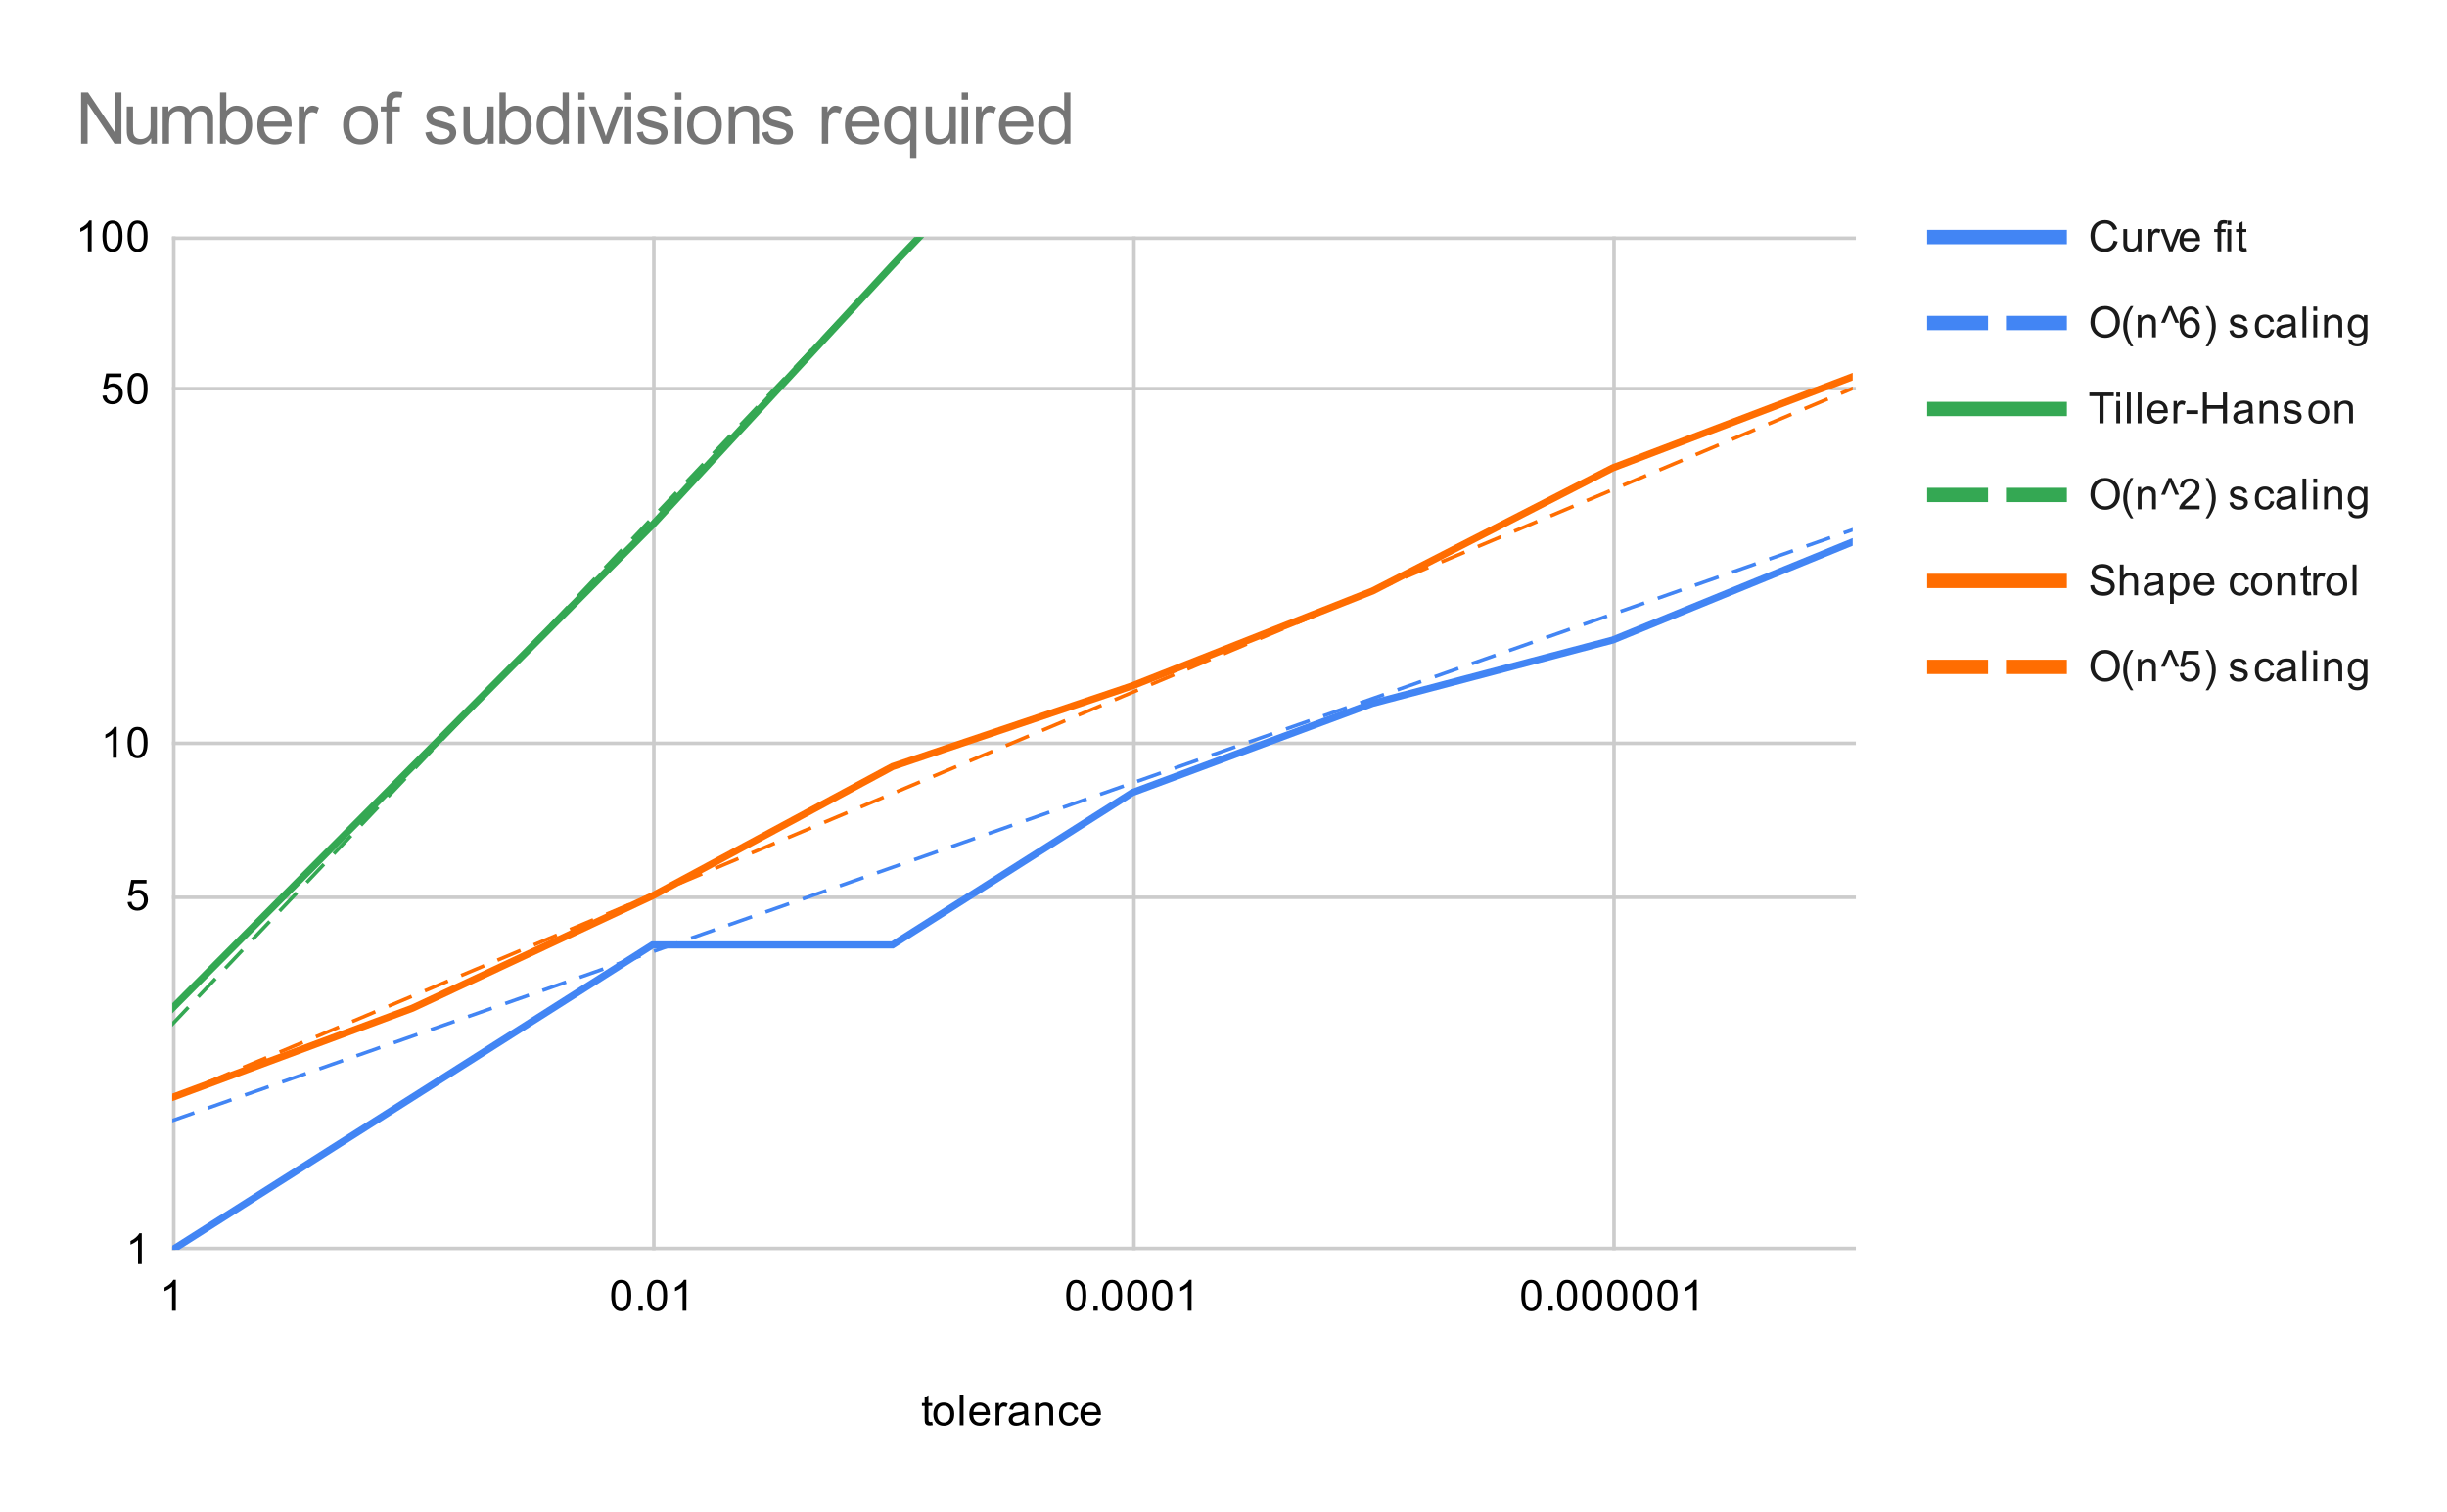 <svg version="1.1" viewBox="0.0 0.0 683.0 422.0" fill="none" stroke="none" stroke-linecap="square" stroke-miterlimit="10" width="683" height="422" xmlns:xlink="http://www.w3.org/1999/xlink" xmlns="http://www.w3.org/2000/svg"><path fill="#ffffff" d="M0 0L683.0 0L683.0 422.0L0 422.0L0 0Z" fill-rule="nonzero"/><path stroke="#cccccc" stroke-width="1.0" stroke-linecap="butt" d="M450.5 66.5L450.5 348.5" fill-rule="nonzero"/><path stroke="#cccccc" stroke-width="1.0" stroke-linecap="butt" d="M316.5 66.5L316.5 348.5" fill-rule="nonzero"/><path stroke="#cccccc" stroke-width="1.0" stroke-linecap="butt" d="M182.5 66.5L182.5 348.5" fill-rule="nonzero"/><path stroke="#cccccc" stroke-width="1.0" stroke-linecap="butt" d="M48.5 66.5L48.5 348.5" fill-rule="nonzero"/><path stroke="#cccccc" stroke-width="1.0" stroke-linecap="butt" d="M48.5 348.5L517.5 348.5" fill-rule="nonzero"/><path stroke="#cccccc" stroke-width="1.0" stroke-linecap="butt" d="M48.5 250.5L517.5 250.5" fill-rule="nonzero"/><path stroke="#cccccc" stroke-width="1.0" stroke-linecap="butt" d="M48.5 207.5L517.5 207.5" fill-rule="nonzero"/><path stroke="#cccccc" stroke-width="1.0" stroke-linecap="butt" d="M48.5 108.5L517.5 108.5" fill-rule="nonzero"/><path stroke="#cccccc" stroke-width="1.0" stroke-linecap="butt" d="M48.5 66.5L517.5 66.5" fill-rule="nonzero"/><clipPath id="id_0"><path d="M48.1 66.167L517.118 66.167L517.118 348.9L48.1 348.9L48.1 66.167Z" clip-rule="nonzero"/></clipPath><path stroke="#4285f4" stroke-width="2.0" stroke-linecap="butt" clip-path="url(#id_0)" d="M48.1 348.9L115.103 306.344L182.105 263.789L249.108 263.789L316.11 221.233L383.113 196.34L450.115 178.678L517.118 151.278" fill-rule="nonzero"/><path stroke="#4285f4" stroke-width="1.0" stroke-linecap="butt" stroke-dasharray="6.0,5.0" clip-path="url(#id_0)" d="M48.1 312.813L115.103 289.252L182.105 265.691L249.108 242.13L316.11 218.569L383.113 195.007L450.115 171.446L517.118 147.885" fill-rule="nonzero"/><path stroke="#34a853" stroke-width="2.0" stroke-linecap="butt" clip-path="url(#id_0)" d="M48.1 281.451L115.103 214.002L182.105 146.553L249.108 74.015L316.11 3.615L383.113 -62.565L450.115 -138.128L517.118 -208.607" fill-rule="nonzero"/><path stroke="#34a853" stroke-width="1.0" stroke-linecap="butt" stroke-dasharray="6.0,5.0" clip-path="url(#id_0)" d="M48.1 285.906L115.103 215.223L182.105 144.54L249.108 73.856L316.11 3.173L383.113 -67.51L450.115 -138.194L517.118 -208.877" fill-rule="nonzero"/><path stroke="#ff6d01" stroke-width="2.0" stroke-linecap="butt" clip-path="url(#id_0)" d="M48.1 306.344L115.103 281.451L182.105 250.089L249.108 214.002L316.11 191.426L383.113 164.978L450.115 130.62L517.118 105.145" fill-rule="nonzero"/><path stroke="#ff6d01" stroke-width="1.0" stroke-linecap="butt" stroke-dasharray="6.0,5.0" clip-path="url(#id_0)" d="M48.1 306.344L115.103 278.071L182.105 249.798L249.108 221.524L316.11 193.251L383.113 164.978L450.115 136.704L517.118 108.431" fill-rule="nonzero"/><path fill="#000000" fill-opacity="0.0" clip-path="url(#id_0)" d="M51.1 348.9C51.1 350.557 49.757 351.9 48.1 351.9C46.443 351.9 45.1 350.557 45.1 348.9C45.1 347.243 46.443 345.9 48.1 345.9C49.757 345.9 51.1 347.243 51.1 348.9Z" fill-rule="nonzero"/><path fill="#000000" fill-opacity="0.0" clip-path="url(#id_0)" d="M118.103 306.344C118.103 308.001 116.759 309.344 115.103 309.344C113.446 309.344 112.103 308.001 112.103 306.344C112.103 304.688 113.446 303.344 115.103 303.344C116.759 303.344 118.103 304.688 118.103 306.344Z" fill-rule="nonzero"/><path fill="#000000" fill-opacity="0.0" clip-path="url(#id_0)" d="M185.105 263.789C185.105 265.446 183.762 266.789 182.105 266.789C180.448 266.789 179.105 265.446 179.105 263.789C179.105 262.132 180.448 260.789 182.105 260.789C183.762 260.789 185.105 262.132 185.105 263.789Z" fill-rule="nonzero"/><path fill="#000000" fill-opacity="0.0" clip-path="url(#id_0)" d="M252.108 263.789C252.108 265.446 250.764 266.789 249.108 266.789C247.451 266.789 246.108 265.446 246.108 263.789C246.108 262.132 247.451 260.789 249.108 260.789C250.764 260.789 252.108 262.132 252.108 263.789Z" fill-rule="nonzero"/><path fill="#000000" fill-opacity="0.0" clip-path="url(#id_0)" d="M319.11 221.233C319.11 222.89 317.767 224.233 316.11 224.233C314.453 224.233 313.11 222.89 313.11 221.233C313.11 219.576 314.453 218.233 316.11 218.233C317.767 218.233 319.11 219.576 319.11 221.233Z" fill-rule="nonzero"/><path fill="#000000" fill-opacity="0.0" clip-path="url(#id_0)" d="M386.113 196.34C386.113 197.997 384.77 199.34 383.113 199.34C381.456 199.34 380.113 197.997 380.113 196.34C380.113 194.683 381.456 193.34 383.113 193.34C384.77 193.34 386.113 194.683 386.113 196.34Z" fill-rule="nonzero"/><path fill="#000000" fill-opacity="0.0" clip-path="url(#id_0)" d="M453.115 178.678C453.115 180.334 451.772 181.678 450.115 181.678C448.458 181.678 447.115 180.334 447.115 178.678C447.115 177.021 448.458 175.678 450.115 175.678C451.772 175.678 453.115 177.021 453.115 178.678Z" fill-rule="nonzero"/><path fill="#000000" fill-opacity="0.0" clip-path="url(#id_0)" d="M520.118 151.278C520.118 152.935 518.775 154.278 517.118 154.278C515.461 154.278 514.118 152.935 514.118 151.278C514.118 149.621 515.461 148.278 517.118 148.278C518.775 148.278 520.118 149.621 520.118 151.278Z" fill-rule="nonzero"/><path fill="#000000" fill-opacity="0.0" clip-path="url(#id_0)" d="M51.1 312.813C51.1 314.47 49.757 315.813 48.1 315.813C46.443 315.813 45.1 314.47 45.1 312.813C45.1 311.156 46.443 309.813 48.1 309.813C49.757 309.813 51.1 311.156 51.1 312.813Z" fill-rule="nonzero"/><path fill="#000000" fill-opacity="0.0" clip-path="url(#id_0)" d="M118.103 289.252C118.103 290.909 116.759 292.252 115.103 292.252C113.446 292.252 112.103 290.909 112.103 289.252C112.103 287.595 113.446 286.252 115.103 286.252C116.759 286.252 118.103 287.595 118.103 289.252Z" fill-rule="nonzero"/><path fill="#000000" fill-opacity="0.0" clip-path="url(#id_0)" d="M185.105 265.691C185.105 267.348 183.762 268.691 182.105 268.691C180.448 268.691 179.105 267.348 179.105 265.691C179.105 264.034 180.448 262.691 182.105 262.691C183.762 262.691 185.105 264.034 185.105 265.691Z" fill-rule="nonzero"/><path fill="#000000" fill-opacity="0.0" clip-path="url(#id_0)" d="M252.108 242.13C252.108 243.786 250.764 245.13 249.108 245.13C247.451 245.13 246.108 243.786 246.108 242.13C246.108 240.473 247.451 239.13 249.108 239.13C250.764 239.13 252.108 240.473 252.108 242.13Z" fill-rule="nonzero"/><path fill="#000000" fill-opacity="0.0" clip-path="url(#id_0)" d="M319.11 218.569C319.11 220.225 317.767 221.569 316.11 221.569C314.453 221.569 313.11 220.225 313.11 218.569C313.11 216.912 314.453 215.569 316.11 215.569C317.767 215.569 319.11 216.912 319.11 218.569Z" fill-rule="nonzero"/><path fill="#000000" fill-opacity="0.0" clip-path="url(#id_0)" d="M386.113 195.007C386.113 196.664 384.77 198.007 383.113 198.007C381.456 198.007 380.113 196.664 380.113 195.007C380.113 193.351 381.456 192.007 383.113 192.007C384.77 192.007 386.113 193.351 386.113 195.007Z" fill-rule="nonzero"/><path fill="#000000" fill-opacity="0.0" clip-path="url(#id_0)" d="M453.115 171.446C453.115 173.103 451.772 174.446 450.115 174.446C448.458 174.446 447.115 173.103 447.115 171.446C447.115 169.789 448.458 168.446 450.115 168.446C451.772 168.446 453.115 169.789 453.115 171.446Z" fill-rule="nonzero"/><path fill="#000000" fill-opacity="0.0" clip-path="url(#id_0)" d="M520.118 147.885C520.118 149.542 518.775 150.885 517.118 150.885C515.461 150.885 514.118 149.542 514.118 147.885C514.118 146.228 515.461 144.885 517.118 144.885C518.775 144.885 520.118 146.228 520.118 147.885Z" fill-rule="nonzero"/><path fill="#000000" fill-opacity="0.0" clip-path="url(#id_0)" d="M51.1 281.451C51.1 283.108 49.757 284.451 48.1 284.451C46.443 284.451 45.1 283.108 45.1 281.451C45.1 279.794 46.443 278.451 48.1 278.451C49.757 278.451 51.1 279.794 51.1 281.451Z" fill-rule="nonzero"/><path fill="#000000" fill-opacity="0.0" clip-path="url(#id_0)" d="M118.103 214.002C118.103 215.659 116.759 217.002 115.103 217.002C113.446 217.002 112.103 215.659 112.103 214.002C112.103 212.345 113.446 211.002 115.103 211.002C116.759 211.002 118.103 212.345 118.103 214.002Z" fill-rule="nonzero"/><path fill="#000000" fill-opacity="0.0" clip-path="url(#id_0)" d="M185.105 146.553C185.105 148.21 183.762 149.553 182.105 149.553C180.448 149.553 179.105 148.21 179.105 146.553C179.105 144.896 180.448 143.553 182.105 143.553C183.762 143.553 185.105 144.896 185.105 146.553Z" fill-rule="nonzero"/><path fill="#000000" fill-opacity="0.0" clip-path="url(#id_0)" d="M252.108 74.015C252.108 75.672 250.764 77.015 249.108 77.015C247.451 77.015 246.108 75.672 246.108 74.015C246.108 72.358 247.451 71.015 249.108 71.015C250.764 71.015 252.108 72.358 252.108 74.015Z" fill-rule="nonzero"/><path fill="#000000" fill-opacity="0.0" clip-path="url(#id_0)" d="M319.11 3.615C319.11 5.272 317.767 6.615 316.11 6.615C314.453 6.615 313.11 5.272 313.11 3.615C313.11 1.958 314.453 0.615 316.11 0.615C317.767 0.615 319.11 1.958 319.11 3.615Z" fill-rule="nonzero"/><path fill="#000000" fill-opacity="0.0" clip-path="url(#id_0)" d="M386.113 -62.565C386.113 -60.908 384.77 -59.565 383.113 -59.565C381.456 -59.565 380.113 -60.908 380.113 -62.565C380.113 -64.222 381.456 -65.565 383.113 -65.565C384.77 -65.565 386.113 -64.222 386.113 -62.565Z" fill-rule="nonzero"/><path fill="#000000" fill-opacity="0.0" clip-path="url(#id_0)" d="M453.115 -138.128C453.115 -136.471 451.772 -135.128 450.115 -135.128C448.458 -135.128 447.115 -136.471 447.115 -138.128C447.115 -139.784 448.458 -141.128 450.115 -141.128C451.772 -141.128 453.115 -139.784 453.115 -138.128Z" fill-rule="nonzero"/><path fill="#000000" fill-opacity="0.0" clip-path="url(#id_0)" d="M520.118 -208.607C520.118 -206.95 518.775 -205.607 517.118 -205.607C515.461 -205.607 514.118 -206.95 514.118 -208.607C514.118 -210.263 515.461 -211.607 517.118 -211.607C518.775 -211.607 520.118 -210.263 520.118 -208.607Z" fill-rule="nonzero"/><path fill="#000000" fill-opacity="0.0" clip-path="url(#id_0)" d="M51.1 285.906C51.1 287.563 49.757 288.906 48.1 288.906C46.443 288.906 45.1 287.563 45.1 285.906C45.1 284.25 46.443 282.906 48.1 282.906C49.757 282.906 51.1 284.25 51.1 285.906Z" fill-rule="nonzero"/><path fill="#000000" fill-opacity="0.0" clip-path="url(#id_0)" d="M118.103 215.223C118.103 216.88 116.759 218.223 115.103 218.223C113.446 218.223 112.103 216.88 112.103 215.223C112.103 213.566 113.446 212.223 115.103 212.223C116.759 212.223 118.103 213.566 118.103 215.223Z" fill-rule="nonzero"/><path fill="#000000" fill-opacity="0.0" clip-path="url(#id_0)" d="M185.105 144.54C185.105 146.197 183.762 147.54 182.105 147.54C180.448 147.54 179.105 146.197 179.105 144.54C179.105 142.883 180.448 141.54 182.105 141.54C183.762 141.54 185.105 142.883 185.105 144.54Z" fill-rule="nonzero"/><path fill="#000000" fill-opacity="0.0" clip-path="url(#id_0)" d="M252.108 73.856C252.108 75.513 250.764 76.856 249.108 76.856C247.451 76.856 246.108 75.513 246.108 73.856C246.108 72.2 247.451 70.856 249.108 70.856C250.764 70.856 252.108 72.2 252.108 73.856Z" fill-rule="nonzero"/><path fill="#000000" fill-opacity="0.0" clip-path="url(#id_0)" d="M319.11 3.173C319.11 4.83 317.767 6.173 316.11 6.173C314.453 6.173 313.11 4.83 313.11 3.173C313.11 1.516 314.453 0.173 316.11 0.173C317.767 0.173 319.11 1.516 319.11 3.173Z" fill-rule="nonzero"/><path fill="#000000" fill-opacity="0.0" clip-path="url(#id_0)" d="M386.113 -67.51C386.113 -65.853 384.77 -64.51 383.113 -64.51C381.456 -64.51 380.113 -65.853 380.113 -67.51C380.113 -69.167 381.456 -70.51 383.113 -70.51C384.77 -70.51 386.113 -69.167 386.113 -67.51Z" fill-rule="nonzero"/><path fill="#000000" fill-opacity="0.0" clip-path="url(#id_0)" d="M453.115 -138.194C453.115 -136.537 451.772 -135.194 450.115 -135.194C448.458 -135.194 447.115 -136.537 447.115 -138.194C447.115 -139.85 448.458 -141.194 450.115 -141.194C451.772 -141.194 453.115 -139.85 453.115 -138.194Z" fill-rule="nonzero"/><path fill="#000000" fill-opacity="0.0" clip-path="url(#id_0)" d="M520.118 -208.877C520.118 -207.22 518.775 -205.877 517.118 -205.877C515.461 -205.877 514.118 -207.22 514.118 -208.877C514.118 -210.534 515.461 -211.877 517.118 -211.877C518.775 -211.877 520.118 -210.534 520.118 -208.877Z" fill-rule="nonzero"/><path fill="#000000" fill-opacity="0.0" clip-path="url(#id_0)" d="M51.1 306.344C51.1 308.001 49.757 309.344 48.1 309.344C46.443 309.344 45.1 308.001 45.1 306.344C45.1 304.688 46.443 303.344 48.1 303.344C49.757 303.344 51.1 304.688 51.1 306.344Z" fill-rule="nonzero"/><path fill="#000000" fill-opacity="0.0" clip-path="url(#id_0)" d="M118.103 281.451C118.103 283.108 116.759 284.451 115.103 284.451C113.446 284.451 112.103 283.108 112.103 281.451C112.103 279.794 113.446 278.451 115.103 278.451C116.759 278.451 118.103 279.794 118.103 281.451Z" fill-rule="nonzero"/><path fill="#000000" fill-opacity="0.0" clip-path="url(#id_0)" d="M185.105 250.089C185.105 251.746 183.762 253.089 182.105 253.089C180.448 253.089 179.105 251.746 179.105 250.089C179.105 248.432 180.448 247.089 182.105 247.089C183.762 247.089 185.105 248.432 185.105 250.089Z" fill-rule="nonzero"/><path fill="#000000" fill-opacity="0.0" clip-path="url(#id_0)" d="M252.108 214.002C252.108 215.659 250.764 217.002 249.108 217.002C247.451 217.002 246.108 215.659 246.108 214.002C246.108 212.345 247.451 211.002 249.108 211.002C250.764 211.002 252.108 212.345 252.108 214.002Z" fill-rule="nonzero"/><path fill="#000000" fill-opacity="0.0" clip-path="url(#id_0)" d="M319.11 191.426C319.11 193.082 317.767 194.426 316.11 194.426C314.453 194.426 313.11 193.082 313.11 191.426C313.11 189.769 314.453 188.426 316.11 188.426C317.767 188.426 319.11 189.769 319.11 191.426Z" fill-rule="nonzero"/><path fill="#000000" fill-opacity="0.0" clip-path="url(#id_0)" d="M386.113 164.978C386.113 166.635 384.77 167.978 383.113 167.978C381.456 167.978 380.113 166.635 380.113 164.978C380.113 163.321 381.456 161.978 383.113 161.978C384.77 161.978 386.113 163.321 386.113 164.978Z" fill-rule="nonzero"/><path fill="#000000" fill-opacity="0.0" clip-path="url(#id_0)" d="M453.115 130.62C453.115 132.277 451.772 133.62 450.115 133.62C448.458 133.62 447.115 132.277 447.115 130.62C447.115 128.963 448.458 127.62 450.115 127.62C451.772 127.62 453.115 128.963 453.115 130.62Z" fill-rule="nonzero"/><path fill="#000000" fill-opacity="0.0" clip-path="url(#id_0)" d="M520.118 105.145C520.118 106.802 518.775 108.145 517.118 108.145C515.461 108.145 514.118 106.802 514.118 105.145C514.118 103.488 515.461 102.145 517.118 102.145C518.775 102.145 520.118 103.488 520.118 105.145Z" fill-rule="nonzero"/><path fill="#000000" fill-opacity="0.0" clip-path="url(#id_0)" d="M51.1 306.344C51.1 308.001 49.757 309.344 48.1 309.344C46.443 309.344 45.1 308.001 45.1 306.344C45.1 304.688 46.443 303.344 48.1 303.344C49.757 303.344 51.1 304.688 51.1 306.344Z" fill-rule="nonzero"/><path fill="#000000" fill-opacity="0.0" clip-path="url(#id_0)" d="M118.103 278.071C118.103 279.728 116.759 281.071 115.103 281.071C113.446 281.071 112.103 279.728 112.103 278.071C112.103 276.414 113.446 275.071 115.103 275.071C116.759 275.071 118.103 276.414 118.103 278.071Z" fill-rule="nonzero"/><path fill="#000000" fill-opacity="0.0" clip-path="url(#id_0)" d="M185.105 249.798C185.105 251.455 183.762 252.798 182.105 252.798C180.448 252.798 179.105 251.455 179.105 249.798C179.105 248.141 180.448 246.798 182.105 246.798C183.762 246.798 185.105 248.141 185.105 249.798Z" fill-rule="nonzero"/><path fill="#000000" fill-opacity="0.0" clip-path="url(#id_0)" d="M252.108 221.524C252.108 223.181 250.764 224.524 249.108 224.524C247.451 224.524 246.108 223.181 246.108 221.524C246.108 219.868 247.451 218.524 249.108 218.524C250.764 218.524 252.108 219.868 252.108 221.524Z" fill-rule="nonzero"/><path fill="#000000" fill-opacity="0.0" clip-path="url(#id_0)" d="M319.11 193.251C319.11 194.908 317.767 196.251 316.11 196.251C314.453 196.251 313.11 194.908 313.11 193.251C313.11 191.594 314.453 190.251 316.11 190.251C317.767 190.251 319.11 191.594 319.11 193.251Z" fill-rule="nonzero"/><path fill="#000000" fill-opacity="0.0" clip-path="url(#id_0)" d="M386.113 164.978C386.113 166.635 384.77 167.978 383.113 167.978C381.456 167.978 380.113 166.635 380.113 164.978C380.113 163.321 381.456 161.978 383.113 161.978C384.77 161.978 386.113 163.321 386.113 164.978Z" fill-rule="nonzero"/><path fill="#000000" fill-opacity="0.0" clip-path="url(#id_0)" d="M453.115 136.704C453.115 138.361 451.772 139.704 450.115 139.704C448.458 139.704 447.115 138.361 447.115 136.704C447.115 135.048 448.458 133.704 450.115 133.704C451.772 133.704 453.115 135.048 453.115 136.704Z" fill-rule="nonzero"/><path fill="#000000" fill-opacity="0.0" clip-path="url(#id_0)" d="M520.118 108.431C520.118 110.088 518.775 111.431 517.118 111.431C515.461 111.431 514.118 110.088 514.118 108.431C514.118 106.774 515.461 105.431 517.118 105.431C518.775 105.431 520.118 106.774 520.118 108.431Z" fill-rule="nonzero"/><path fill="#000000" d="M260.203 396.962L260.359 397.884Q259.906 397.978 259.562 397.978Q258.984 397.978 258.671 397.806Q258.359 397.619 258.218 397.322Q258.093 397.025 258.093 396.072L258.093 392.494L257.328 392.494L257.328 391.681L258.093 391.681L258.093 390.134L259.14 389.509L259.14 391.681L260.203 391.681L260.203 392.494L259.14 392.494L259.14 396.134Q259.14 396.587 259.187 396.712Q259.25 396.837 259.375 396.916Q259.5 396.994 259.734 396.994Q259.921 396.994 260.203 396.962ZM260.515 394.791Q260.515 393.056 261.468 392.228Q262.265 391.541 263.421 391.541Q264.703 391.541 265.515 392.384Q266.343 393.212 266.343 394.697Q266.343 395.9 265.984 396.587Q265.625 397.275 264.921 397.666Q264.234 398.041 263.421 398.041Q262.125 398.041 261.312 397.212Q260.515 396.369 260.515 394.791ZM261.593 394.791Q261.593 395.978 262.109 396.572Q262.64 397.166 263.421 397.166Q264.218 397.166 264.734 396.572Q265.25 395.978 265.25 394.759Q265.25 393.603 264.718 393.009Q264.203 392.416 263.421 392.416Q262.64 392.416 262.109 393.009Q261.593 393.587 261.593 394.791ZM267.875 397.9L267.875 389.306L268.937 389.306L268.937 397.9L267.875 397.9ZM275.156 395.9L276.25 396.025Q276 396.978 275.296 397.509Q274.593 398.041 273.515 398.041Q272.156 398.041 271.343 397.197Q270.546 396.353 270.546 394.837Q270.546 393.275 271.359 392.416Q272.171 391.541 273.453 391.541Q274.703 391.541 275.484 392.384Q276.281 393.228 276.281 394.775Q276.281 394.869 276.281 395.056L271.64 395.056Q271.703 396.087 272.218 396.634Q272.734 397.166 273.515 397.166Q274.093 397.166 274.5 396.869Q274.921 396.556 275.156 395.9ZM271.703 394.197L275.171 394.197Q275.109 393.4 274.781 393.009Q274.265 392.4 273.468 392.4Q272.734 392.4 272.234 392.884Q271.75 393.369 271.703 394.197ZM277.89 397.9L277.89 391.681L278.843 391.681L278.843 392.619Q279.203 391.962 279.5 391.759Q279.812 391.541 280.187 391.541Q280.718 391.541 281.265 391.869L280.906 392.853Q280.515 392.619 280.14 392.619Q279.781 392.619 279.5 392.837Q279.234 393.041 279.125 393.416Q278.937 393.978 278.937 394.634L278.937 397.9L277.89 397.9ZM285.968 397.134Q285.375 397.634 284.828 397.837Q284.296 398.041 283.671 398.041Q282.64 398.041 282.093 397.541Q281.546 397.041 281.546 396.259Q281.546 395.806 281.75 395.431Q281.953 395.041 282.296 394.822Q282.64 394.587 283.062 394.478Q283.359 394.384 284 394.306Q285.265 394.166 285.875 393.947Q285.875 393.728 285.875 393.681Q285.875 393.025 285.578 392.759Q285.171 392.416 284.375 392.416Q283.64 392.416 283.281 392.681Q282.921 392.931 282.75 393.587L281.718 393.447Q281.859 392.791 282.187 392.384Q282.515 391.978 283.125 391.759Q283.734 391.541 284.531 391.541Q285.328 391.541 285.828 391.728Q286.328 391.916 286.562 392.197Q286.796 392.478 286.89 392.916Q286.937 393.181 286.937 393.884L286.937 395.291Q286.937 396.759 287 397.15Q287.078 397.541 287.281 397.9L286.171 397.9Q286.015 397.572 285.968 397.134ZM285.875 394.775Q285.296 395.009 284.156 395.181Q283.5 395.275 283.234 395.4Q282.968 395.509 282.812 395.728Q282.671 395.947 282.671 396.228Q282.671 396.65 282.984 396.931Q283.312 397.212 283.921 397.212Q284.531 397.212 285 396.947Q285.484 396.681 285.703 396.212Q285.875 395.853 285.875 395.166L285.875 394.775ZM288.906 397.9L288.906 391.681L289.843 391.681L289.843 392.556Q290.531 391.541 291.828 391.541Q292.39 391.541 292.859 391.744Q293.343 391.947 293.578 392.275Q293.812 392.603 293.906 393.041Q293.953 393.337 293.953 394.072L293.953 397.9L292.906 397.9L292.906 394.119Q292.906 393.462 292.781 393.15Q292.656 392.837 292.343 392.65Q292.031 392.447 291.609 392.447Q290.937 392.447 290.437 392.884Q289.953 393.306 289.953 394.494L289.953 397.9L288.906 397.9ZM299.968 395.619L301 395.759Q300.828 396.822 300.125 397.431Q299.421 398.041 298.406 398.041Q297.125 398.041 296.343 397.212Q295.578 396.369 295.578 394.806Q295.578 393.806 295.906 393.056Q296.25 392.291 296.921 391.916Q297.609 391.541 298.421 391.541Q299.421 391.541 300.062 392.056Q300.718 392.556 300.906 393.509L299.875 393.666Q299.734 393.041 299.359 392.728Q298.984 392.4 298.453 392.4Q297.656 392.4 297.156 392.978Q296.656 393.541 296.656 394.775Q296.656 396.041 297.14 396.603Q297.625 397.166 298.39 397.166Q299.015 397.166 299.421 396.791Q299.843 396.416 299.968 395.619ZM306.156 395.9L307.25 396.025Q307 396.978 306.296 397.509Q305.593 398.041 304.515 398.041Q303.156 398.041 302.343 397.197Q301.546 396.353 301.546 394.837Q301.546 393.275 302.359 392.416Q303.171 391.541 304.453 391.541Q305.703 391.541 306.484 392.384Q307.281 393.228 307.281 394.775Q307.281 394.869 307.281 395.056L302.64 395.056Q302.703 396.087 303.218 396.634Q303.734 397.166 304.515 397.166Q305.093 397.166 305.5 396.869Q305.921 396.556 306.156 395.9ZM302.703 394.197L306.171 394.197Q306.109 393.4 305.781 393.009Q305.265 392.4 304.468 392.4Q303.734 392.4 303.234 392.884Q302.75 393.369 302.703 394.197Z" fill-rule="nonzero"/><path fill="#000000" d="M39.569 352.9L38.522 352.9L38.522 346.181Q38.131 346.541 37.506 346.916Q36.897 347.275 36.413 347.447L36.413 346.431Q37.288 346.009 37.944 345.431Q38.616 344.837 38.897 344.275L39.569 344.275L39.569 352.9Z" fill-rule="nonzero"/><path fill="#000000" d="M35.6 251.839L36.709 251.745Q36.834 252.558 37.272 252.964Q37.725 253.37 38.366 253.37Q39.116 253.37 39.647 252.792Q40.178 252.214 40.178 251.276Q40.178 250.37 39.663 249.855Q39.163 249.323 38.334 249.323Q37.834 249.323 37.413 249.558Q37.006 249.792 36.772 250.151L35.788 250.026L36.616 245.62L40.897 245.62L40.897 246.62L37.459 246.62L37.006 248.933Q37.772 248.386 38.616 248.386Q39.741 248.386 40.506 249.167Q41.288 249.948 41.288 251.183Q41.288 252.339 40.616 253.198Q39.788 254.23 38.366 254.23Q37.194 254.23 36.444 253.573Q35.709 252.917 35.6 251.839Z" fill-rule="nonzero"/><path fill="#000000" d="M32.569 211.533L31.522 211.533L31.522 204.815Q31.131 205.174 30.506 205.549Q29.897 205.908 29.413 206.08L29.413 205.065Q30.288 204.643 30.944 204.065Q31.616 203.471 31.897 202.908L32.569 202.908L32.569 211.533ZM35.6 207.299Q35.6 205.768 35.913 204.846Q36.225 203.908 36.834 203.408Q37.459 202.908 38.397 202.908Q39.084 202.908 39.6 203.19Q40.131 203.471 40.475 204.002Q40.819 204.518 41.006 205.268Q41.194 206.018 41.194 207.299Q41.194 208.815 40.881 209.736Q40.584 210.658 39.959 211.174Q39.35 211.674 38.397 211.674Q37.163 211.674 36.444 210.783Q35.6 209.721 35.6 207.299ZM36.678 207.299Q36.678 209.408 37.178 210.111Q37.678 210.815 38.397 210.815Q39.131 210.815 39.616 210.111Q40.116 209.408 40.116 207.299Q40.116 205.174 39.616 204.486Q39.131 203.783 38.381 203.783Q37.663 203.783 37.225 204.393Q36.678 205.174 36.678 207.299Z" fill-rule="nonzero"/><path fill="#000000" d="M28.6 110.472L29.709 110.379Q29.834 111.191 30.272 111.597Q30.725 112.004 31.366 112.004Q32.116 112.004 32.647 111.425Q33.178 110.847 33.178 109.91Q33.178 109.004 32.663 108.488Q32.163 107.957 31.334 107.957Q30.834 107.957 30.413 108.191Q30.006 108.425 29.772 108.785L28.788 108.66L29.616 104.254L33.897 104.254L33.897 105.254L30.459 105.254L30.006 107.566Q30.772 107.019 31.616 107.019Q32.741 107.019 33.506 107.8Q34.288 108.582 34.288 109.816Q34.288 110.972 33.616 111.832Q32.788 112.863 31.366 112.863Q30.194 112.863 29.444 112.207Q28.709 111.55 28.6 110.472ZM35.6 108.488Q35.6 106.957 35.913 106.035Q36.225 105.097 36.834 104.597Q37.459 104.097 38.397 104.097Q39.084 104.097 39.6 104.379Q40.131 104.66 40.475 105.191Q40.819 105.707 41.006 106.457Q41.194 107.207 41.194 108.488Q41.194 110.004 40.881 110.925Q40.584 111.847 39.959 112.363Q39.35 112.863 38.397 112.863Q37.163 112.863 36.444 111.972Q35.6 110.91 35.6 108.488ZM36.678 108.488Q36.678 110.597 37.178 111.3Q37.678 112.004 38.397 112.004Q39.131 112.004 39.616 111.3Q40.116 110.597 40.116 108.488Q40.116 106.363 39.616 105.675Q39.131 104.972 38.381 104.972Q37.663 104.972 37.225 105.582Q36.678 106.363 36.678 108.488Z" fill-rule="nonzero"/><path fill="#000000" d="M25.569 70.167L24.522 70.167L24.522 63.448Q24.131 63.807 23.506 64.182Q22.897 64.542 22.413 64.714L22.413 63.698Q23.288 63.276 23.944 62.698Q24.616 62.104 24.897 61.542L25.569 61.542L25.569 70.167ZM28.6 65.932Q28.6 64.401 28.913 63.479Q29.225 62.542 29.834 62.042Q30.459 61.542 31.397 61.542Q32.084 61.542 32.6 61.823Q33.131 62.104 33.475 62.635Q33.819 63.151 34.006 63.901Q34.194 64.651 34.194 65.932Q34.194 67.448 33.881 68.37Q33.584 69.292 32.959 69.807Q32.35 70.307 31.397 70.307Q30.163 70.307 29.444 69.417Q28.6 68.354 28.6 65.932ZM29.678 65.932Q29.678 68.042 30.178 68.745Q30.678 69.448 31.397 69.448Q32.131 69.448 32.616 68.745Q33.116 68.042 33.116 65.932Q33.116 63.807 32.616 63.12Q32.131 62.417 31.381 62.417Q30.663 62.417 30.225 63.026Q29.678 63.807 29.678 65.932ZM35.6 65.932Q35.6 64.401 35.913 63.479Q36.225 62.542 36.834 62.042Q37.459 61.542 38.397 61.542Q39.084 61.542 39.6 61.823Q40.131 62.104 40.475 62.635Q40.819 63.151 41.006 63.901Q41.194 64.651 41.194 65.932Q41.194 67.448 40.881 68.37Q40.584 69.292 39.959 69.807Q39.35 70.307 38.397 70.307Q37.163 70.307 36.444 69.417Q35.6 68.354 35.6 65.932ZM36.678 65.932Q36.678 68.042 37.178 68.745Q37.678 69.448 38.397 69.448Q39.131 69.448 39.616 68.745Q40.116 68.042 40.116 65.932Q40.116 63.807 39.616 63.12Q39.131 62.417 38.381 62.417Q37.663 62.417 37.225 63.026Q36.678 63.807 36.678 65.932Z" fill-rule="nonzero"/><path fill="#000000" d="M424.615 361.666Q424.615 360.134 424.928 359.212Q425.24 358.275 425.85 357.775Q426.475 357.275 427.412 357.275Q428.1 357.275 428.615 357.556Q429.146 357.837 429.49 358.369Q429.834 358.884 430.021 359.634Q430.209 360.384 430.209 361.666Q430.209 363.181 429.896 364.103Q429.6 365.025 428.975 365.541Q428.365 366.041 427.412 366.041Q426.178 366.041 425.459 365.15Q424.615 364.087 424.615 361.666ZM425.693 361.666Q425.693 363.775 426.193 364.478Q426.693 365.181 427.412 365.181Q428.146 365.181 428.631 364.478Q429.131 363.775 429.131 361.666Q429.131 359.541 428.631 358.853Q428.146 358.15 427.396 358.15Q426.678 358.15 426.24 358.759Q425.693 359.541 425.693 361.666ZM432.209 365.9L432.209 364.697L433.412 364.697L433.412 365.9L432.209 365.9ZM434.615 361.666Q434.615 360.134 434.928 359.212Q435.24 358.275 435.85 357.775Q436.475 357.275 437.412 357.275Q438.1 357.275 438.615 357.556Q439.146 357.837 439.49 358.369Q439.834 358.884 440.021 359.634Q440.209 360.384 440.209 361.666Q440.209 363.181 439.896 364.103Q439.6 365.025 438.975 365.541Q438.365 366.041 437.412 366.041Q436.178 366.041 435.459 365.15Q434.615 364.087 434.615 361.666ZM435.693 361.666Q435.693 363.775 436.193 364.478Q436.693 365.181 437.412 365.181Q438.146 365.181 438.631 364.478Q439.131 363.775 439.131 361.666Q439.131 359.541 438.631 358.853Q438.146 358.15 437.396 358.15Q436.678 358.15 436.24 358.759Q435.693 359.541 435.693 361.666ZM441.615 361.666Q441.615 360.134 441.928 359.212Q442.24 358.275 442.85 357.775Q443.475 357.275 444.412 357.275Q445.1 357.275 445.615 357.556Q446.146 357.837 446.49 358.369Q446.834 358.884 447.021 359.634Q447.209 360.384 447.209 361.666Q447.209 363.181 446.896 364.103Q446.6 365.025 445.975 365.541Q445.365 366.041 444.412 366.041Q443.178 366.041 442.459 365.15Q441.615 364.087 441.615 361.666ZM442.693 361.666Q442.693 363.775 443.193 364.478Q443.693 365.181 444.412 365.181Q445.146 365.181 445.631 364.478Q446.131 363.775 446.131 361.666Q446.131 359.541 445.631 358.853Q445.146 358.15 444.396 358.15Q443.678 358.15 443.24 358.759Q442.693 359.541 442.693 361.666ZM448.615 361.666Q448.615 360.134 448.928 359.212Q449.24 358.275 449.85 357.775Q450.475 357.275 451.412 357.275Q452.1 357.275 452.615 357.556Q453.146 357.837 453.49 358.369Q453.834 358.884 454.021 359.634Q454.209 360.384 454.209 361.666Q454.209 363.181 453.896 364.103Q453.6 365.025 452.975 365.541Q452.365 366.041 451.412 366.041Q450.178 366.041 449.459 365.15Q448.615 364.087 448.615 361.666ZM449.693 361.666Q449.693 363.775 450.193 364.478Q450.693 365.181 451.412 365.181Q452.146 365.181 452.631 364.478Q453.131 363.775 453.131 361.666Q453.131 359.541 452.631 358.853Q452.146 358.15 451.396 358.15Q450.678 358.15 450.24 358.759Q449.693 359.541 449.693 361.666ZM455.615 361.666Q455.615 360.134 455.928 359.212Q456.24 358.275 456.85 357.775Q457.475 357.275 458.412 357.275Q459.1 357.275 459.615 357.556Q460.146 357.837 460.49 358.369Q460.834 358.884 461.021 359.634Q461.209 360.384 461.209 361.666Q461.209 363.181 460.896 364.103Q460.6 365.025 459.975 365.541Q459.365 366.041 458.412 366.041Q457.178 366.041 456.459 365.15Q455.615 364.087 455.615 361.666ZM456.693 361.666Q456.693 363.775 457.193 364.478Q457.693 365.181 458.412 365.181Q459.146 365.181 459.631 364.478Q460.131 363.775 460.131 361.666Q460.131 359.541 459.631 358.853Q459.146 358.15 458.396 358.15Q457.678 358.15 457.24 358.759Q456.693 359.541 456.693 361.666ZM462.615 361.666Q462.615 360.134 462.928 359.212Q463.24 358.275 463.85 357.775Q464.475 357.275 465.412 357.275Q466.1 357.275 466.615 357.556Q467.146 357.837 467.49 358.369Q467.834 358.884 468.021 359.634Q468.209 360.384 468.209 361.666Q468.209 363.181 467.896 364.103Q467.6 365.025 466.975 365.541Q466.365 366.041 465.412 366.041Q464.178 366.041 463.459 365.15Q462.615 364.087 462.615 361.666ZM463.693 361.666Q463.693 363.775 464.193 364.478Q464.693 365.181 465.412 365.181Q466.146 365.181 466.631 364.478Q467.131 363.775 467.131 361.666Q467.131 359.541 466.631 358.853Q466.146 358.15 465.396 358.15Q464.678 358.15 464.24 358.759Q463.693 359.541 463.693 361.666ZM473.584 365.9L472.537 365.9L472.537 359.181Q472.146 359.541 471.521 359.916Q470.912 360.275 470.428 360.447L470.428 359.431Q471.303 359.009 471.959 358.431Q472.631 357.837 472.912 357.275L473.584 357.275L473.584 365.9Z" fill-rule="nonzero"/><path fill="#000000" d="M297.61 361.666Q297.61 360.134 297.923 359.212Q298.235 358.275 298.845 357.775Q299.47 357.275 300.407 357.275Q301.095 357.275 301.61 357.556Q302.141 357.837 302.485 358.369Q302.829 358.884 303.016 359.634Q303.204 360.384 303.204 361.666Q303.204 363.181 302.891 364.103Q302.595 365.025 301.97 365.541Q301.36 366.041 300.407 366.041Q299.173 366.041 298.454 365.15Q297.61 364.087 297.61 361.666ZM298.688 361.666Q298.688 363.775 299.188 364.478Q299.688 365.181 300.407 365.181Q301.141 365.181 301.626 364.478Q302.126 363.775 302.126 361.666Q302.126 359.541 301.626 358.853Q301.141 358.15 300.391 358.15Q299.673 358.15 299.235 358.759Q298.688 359.541 298.688 361.666ZM305.204 365.9L305.204 364.697L306.407 364.697L306.407 365.9L305.204 365.9ZM307.61 361.666Q307.61 360.134 307.923 359.212Q308.235 358.275 308.845 357.775Q309.47 357.275 310.407 357.275Q311.095 357.275 311.61 357.556Q312.141 357.837 312.485 358.369Q312.829 358.884 313.016 359.634Q313.204 360.384 313.204 361.666Q313.204 363.181 312.891 364.103Q312.595 365.025 311.97 365.541Q311.36 366.041 310.407 366.041Q309.173 366.041 308.454 365.15Q307.61 364.087 307.61 361.666ZM308.688 361.666Q308.688 363.775 309.188 364.478Q309.688 365.181 310.407 365.181Q311.141 365.181 311.626 364.478Q312.126 363.775 312.126 361.666Q312.126 359.541 311.626 358.853Q311.141 358.15 310.391 358.15Q309.673 358.15 309.235 358.759Q308.688 359.541 308.688 361.666ZM314.61 361.666Q314.61 360.134 314.923 359.212Q315.235 358.275 315.845 357.775Q316.47 357.275 317.407 357.275Q318.095 357.275 318.61 357.556Q319.141 357.837 319.485 358.369Q319.829 358.884 320.016 359.634Q320.204 360.384 320.204 361.666Q320.204 363.181 319.891 364.103Q319.595 365.025 318.97 365.541Q318.36 366.041 317.407 366.041Q316.173 366.041 315.454 365.15Q314.61 364.087 314.61 361.666ZM315.688 361.666Q315.688 363.775 316.188 364.478Q316.688 365.181 317.407 365.181Q318.141 365.181 318.626 364.478Q319.126 363.775 319.126 361.666Q319.126 359.541 318.626 358.853Q318.141 358.15 317.391 358.15Q316.673 358.15 316.235 358.759Q315.688 359.541 315.688 361.666ZM321.61 361.666Q321.61 360.134 321.923 359.212Q322.235 358.275 322.845 357.775Q323.47 357.275 324.407 357.275Q325.095 357.275 325.61 357.556Q326.141 357.837 326.485 358.369Q326.829 358.884 327.016 359.634Q327.204 360.384 327.204 361.666Q327.204 363.181 326.891 364.103Q326.595 365.025 325.97 365.541Q325.36 366.041 324.407 366.041Q323.173 366.041 322.454 365.15Q321.61 364.087 321.61 361.666ZM322.688 361.666Q322.688 363.775 323.188 364.478Q323.688 365.181 324.407 365.181Q325.141 365.181 325.626 364.478Q326.126 363.775 326.126 361.666Q326.126 359.541 325.626 358.853Q325.141 358.15 324.391 358.15Q323.673 358.15 323.235 358.759Q322.688 359.541 322.688 361.666ZM332.579 365.9L331.532 365.9L331.532 359.181Q331.141 359.541 330.516 359.916Q329.907 360.275 329.423 360.447L329.423 359.431Q330.298 359.009 330.954 358.431Q331.626 357.837 331.907 357.275L332.579 357.275L332.579 365.9Z" fill-rule="nonzero"/><path fill="#000000" d="M170.605 361.666Q170.605 360.134 170.918 359.212Q171.23 358.275 171.839 357.775Q172.464 357.275 173.402 357.275Q174.089 357.275 174.605 357.556Q175.136 357.837 175.48 358.369Q175.824 358.884 176.011 359.634Q176.199 360.384 176.199 361.666Q176.199 363.181 175.886 364.103Q175.589 365.025 174.964 365.541Q174.355 366.041 173.402 366.041Q172.168 366.041 171.449 365.15Q170.605 364.087 170.605 361.666ZM171.683 361.666Q171.683 363.775 172.183 364.478Q172.683 365.181 173.402 365.181Q174.136 365.181 174.621 364.478Q175.121 363.775 175.121 361.666Q175.121 359.541 174.621 358.853Q174.136 358.15 173.386 358.15Q172.668 358.15 172.23 358.759Q171.683 359.541 171.683 361.666ZM178.199 365.9L178.199 364.697L179.402 364.697L179.402 365.9L178.199 365.9ZM180.605 361.666Q180.605 360.134 180.918 359.212Q181.23 358.275 181.839 357.775Q182.464 357.275 183.402 357.275Q184.089 357.275 184.605 357.556Q185.136 357.837 185.48 358.369Q185.824 358.884 186.011 359.634Q186.199 360.384 186.199 361.666Q186.199 363.181 185.886 364.103Q185.589 365.025 184.964 365.541Q184.355 366.041 183.402 366.041Q182.168 366.041 181.449 365.15Q180.605 364.087 180.605 361.666ZM181.683 361.666Q181.683 363.775 182.183 364.478Q182.683 365.181 183.402 365.181Q184.136 365.181 184.621 364.478Q185.121 363.775 185.121 361.666Q185.121 359.541 184.621 358.853Q184.136 358.15 183.386 358.15Q182.668 358.15 182.23 358.759Q181.683 359.541 181.683 361.666ZM191.574 365.9L190.527 365.9L190.527 359.181Q190.136 359.541 189.511 359.916Q188.902 360.275 188.418 360.447L188.418 359.431Q189.293 359.009 189.949 358.431Q190.621 357.837 190.902 357.275L191.574 357.275L191.574 365.9Z" fill-rule="nonzero"/><path fill="#000000" d="M49.069 365.9L48.022 365.9L48.022 359.181Q47.631 359.541 47.006 359.916Q46.397 360.275 45.913 360.447L45.913 359.431Q46.788 359.009 47.444 358.431Q48.116 357.837 48.397 357.275L49.069 357.275L49.069 365.9Z" fill-rule="nonzero"/><path stroke="#4285f4" stroke-width="4.0" stroke-linecap="butt" d="M539.9 66.167L574.9 66.167" fill-rule="nonzero"/><path fill="#1a1a1a" d="M589.962 67.151L591.087 67.448Q590.728 68.839 589.806 69.573Q588.884 70.307 587.541 70.307Q586.15 70.307 585.275 69.745Q584.4 69.182 583.947 68.12Q583.494 67.042 583.494 65.807Q583.494 64.464 584.009 63.464Q584.525 62.464 585.462 61.948Q586.416 61.432 587.556 61.432Q588.837 61.432 589.712 62.089Q590.603 62.745 590.947 63.932L589.822 64.198Q589.525 63.26 588.947 62.839Q588.384 62.401 587.525 62.401Q586.541 62.401 585.869 62.885Q585.212 63.354 584.931 64.151Q584.666 64.948 584.666 65.807Q584.666 66.901 584.978 67.714Q585.306 68.526 585.978 68.932Q586.65 69.339 587.447 69.339Q588.4 69.339 589.056 68.792Q589.728 68.245 589.962 67.151ZM596.775 70.167L596.775 69.245Q596.041 70.307 594.791 70.307Q594.244 70.307 593.759 70.104Q593.291 69.885 593.056 69.573Q592.822 69.245 592.728 68.776Q592.666 68.479 592.666 67.792L592.666 63.948L593.728 63.948L593.728 67.401Q593.728 68.214 593.791 68.51Q593.884 68.917 594.197 69.167Q594.525 69.401 595.009 69.401Q595.478 69.401 595.884 69.167Q596.306 68.917 596.478 68.495Q596.666 68.073 596.666 67.276L596.666 63.948L597.712 63.948L597.712 70.167L596.775 70.167ZM599.681 70.167L599.681 63.948L600.634 63.948L600.634 64.885Q600.994 64.229 601.291 64.026Q601.603 63.807 601.978 63.807Q602.509 63.807 603.056 64.135L602.697 65.12Q602.306 64.885 601.931 64.885Q601.572 64.885 601.291 65.104Q601.025 65.307 600.916 65.682Q600.728 66.245 600.728 66.901L600.728 70.167L599.681 70.167ZM605.416 70.167L603.056 63.948L604.166 63.948L605.509 67.667Q605.712 68.276 605.9 68.917Q606.041 68.432 606.291 67.745L607.681 63.948L608.759 63.948L606.4 70.167L605.416 70.167ZM612.947 68.167L614.041 68.292Q613.791 69.245 613.087 69.776Q612.384 70.307 611.306 70.307Q609.947 70.307 609.134 69.464Q608.337 68.62 608.337 67.104Q608.337 65.542 609.15 64.682Q609.962 63.807 611.244 63.807Q612.494 63.807 613.275 64.651Q614.072 65.495 614.072 67.042Q614.072 67.135 614.072 67.323L609.431 67.323Q609.494 68.354 610.009 68.901Q610.525 69.432 611.306 69.432Q611.884 69.432 612.291 69.135Q612.712 68.823 612.947 68.167ZM609.494 66.464L612.962 66.464Q612.9 65.667 612.572 65.276Q612.056 64.667 611.259 64.667Q610.525 64.667 610.025 65.151Q609.541 65.635 609.494 66.464ZM618.947 70.167L618.947 64.76L618.009 64.76L618.009 63.948L618.947 63.948L618.947 63.276Q618.947 62.651 619.056 62.354Q619.212 61.932 619.587 61.682Q619.978 61.432 620.666 61.432Q621.119 61.432 621.65 61.542L621.494 62.448Q621.166 62.401 620.869 62.401Q620.384 62.401 620.181 62.604Q619.994 62.807 619.994 63.37L619.994 63.948L621.212 63.948L621.212 64.76L619.994 64.76L619.994 70.167L618.947 70.167ZM621.697 62.792L621.697 61.573L622.759 61.573L622.759 62.792L621.697 62.792ZM621.697 70.167L621.697 63.948L622.759 63.948L622.759 70.167L621.697 70.167ZM626.994 69.229L627.15 70.151Q626.697 70.245 626.353 70.245Q625.775 70.245 625.462 70.073Q625.15 69.885 625.009 69.589Q624.884 69.292 624.884 68.339L624.884 64.76L624.119 64.76L624.119 63.948L624.884 63.948L624.884 62.401L625.931 61.776L625.931 63.948L626.994 63.948L626.994 64.76L625.931 64.76L625.931 68.401Q625.931 68.854 625.978 68.979Q626.041 69.104 626.166 69.182Q626.291 69.26 626.525 69.26Q626.712 69.26 626.994 69.229Z" fill-rule="nonzero"/><path stroke="#4285f4" stroke-width="4.0" stroke-linecap="butt" stroke-dasharray="13.0,9.0" d="M539.9 90.167L574.9 90.167" fill-rule="nonzero"/><path fill="#1a1a1a" d="M583.478 89.979Q583.478 87.839 584.619 86.635Q585.775 85.417 587.587 85.417Q588.791 85.417 589.744 85.995Q590.697 86.557 591.197 87.573Q591.697 88.589 591.697 89.885Q591.697 91.182 591.166 92.214Q590.634 93.245 589.666 93.776Q588.712 94.307 587.587 94.307Q586.369 94.307 585.416 93.729Q584.462 93.135 583.962 92.135Q583.478 91.12 583.478 89.979ZM584.65 89.995Q584.65 91.557 585.478 92.448Q586.322 93.339 587.587 93.339Q588.869 93.339 589.697 92.448Q590.525 91.542 590.525 89.87Q590.525 88.823 590.166 88.042Q589.822 87.26 589.134 86.839Q588.447 86.401 587.603 86.401Q586.4 86.401 585.525 87.229Q584.65 88.057 584.65 89.995ZM594.712 96.698Q593.837 95.589 593.228 94.12Q592.634 92.635 592.634 91.057Q592.634 89.667 593.072 88.385Q593.603 86.901 594.712 85.432L595.462 85.432Q594.759 86.651 594.525 87.167Q594.166 87.979 593.962 88.854Q593.712 89.948 593.712 91.057Q593.712 93.885 595.462 96.698L594.712 96.698ZM596.697 94.167L596.697 87.948L597.634 87.948L597.634 88.823Q598.322 87.807 599.619 87.807Q600.181 87.807 600.65 88.01Q601.134 88.214 601.369 88.542Q601.603 88.87 601.697 89.307Q601.744 89.604 601.744 90.339L601.744 94.167L600.697 94.167L600.697 90.385Q600.697 89.729 600.572 89.417Q600.447 89.104 600.134 88.917Q599.822 88.714 599.4 88.714Q598.728 88.714 598.228 89.151Q597.744 89.573 597.744 90.76L597.744 94.167L596.697 94.167ZM604.306 90.12L603.212 90.12L605.291 85.432L606.134 85.432L608.212 90.12L607.15 90.12L605.712 86.62L604.306 90.12ZM613.869 87.682L612.822 87.76Q612.681 87.135 612.431 86.854Q611.994 86.401 611.369 86.401Q610.869 86.401 610.478 86.682Q609.994 87.057 609.697 87.76Q609.416 88.448 609.4 89.729Q609.775 89.151 610.322 88.87Q610.884 88.589 611.494 88.589Q612.541 88.589 613.275 89.37Q614.025 90.151 614.025 91.37Q614.025 92.182 613.666 92.885Q613.322 93.573 612.712 93.948Q612.103 94.307 611.337 94.307Q610.009 94.307 609.181 93.339Q608.353 92.37 608.353 90.151Q608.353 87.651 609.275 86.526Q610.072 85.542 611.431 85.542Q612.447 85.542 613.087 86.12Q613.744 86.682 613.869 87.682ZM609.572 91.385Q609.572 91.932 609.791 92.432Q610.025 92.917 610.431 93.182Q610.853 93.448 611.322 93.448Q611.978 93.448 612.462 92.917Q612.947 92.37 612.947 91.448Q612.947 90.557 612.462 90.042Q611.994 89.526 611.275 89.526Q610.556 89.526 610.056 90.042Q609.572 90.557 609.572 91.385ZM616.384 96.698L615.634 96.698Q617.384 93.885 617.384 91.057Q617.384 89.964 617.134 88.87Q616.931 87.995 616.572 87.182Q616.337 86.667 615.634 85.432L616.384 85.432Q617.478 86.901 618.009 88.385Q618.462 89.667 618.462 91.057Q618.462 92.635 617.853 94.12Q617.244 95.589 616.384 96.698ZM622.275 92.307L623.306 92.151Q623.4 92.776 623.791 93.104Q624.197 93.432 624.931 93.432Q625.65 93.432 625.994 93.151Q626.353 92.854 626.353 92.448Q626.353 92.089 626.041 91.885Q625.822 91.745 624.962 91.526Q623.806 91.229 623.353 91.026Q622.916 90.807 622.681 90.432Q622.447 90.057 622.447 89.589Q622.447 89.182 622.634 88.823Q622.822 88.464 623.15 88.229Q623.4 88.057 623.822 87.932Q624.244 87.807 624.744 87.807Q625.462 87.807 626.009 88.026Q626.572 88.229 626.837 88.589Q627.103 88.948 627.197 89.542L626.166 89.682Q626.103 89.214 625.759 88.948Q625.431 88.667 624.806 88.667Q624.087 88.667 623.775 88.917Q623.462 89.151 623.462 89.479Q623.462 89.682 623.587 89.839Q623.728 90.01 623.994 90.12Q624.15 90.182 624.931 90.385Q626.056 90.698 626.494 90.885Q626.931 91.073 627.181 91.432Q627.431 91.792 627.431 92.339Q627.431 92.87 627.119 93.339Q626.822 93.792 626.244 94.057Q625.666 94.307 624.931 94.307Q623.712 94.307 623.072 93.807Q622.447 93.292 622.275 92.307ZM633.759 91.885L634.791 92.026Q634.619 93.089 633.916 93.698Q633.212 94.307 632.197 94.307Q630.916 94.307 630.134 93.479Q629.369 92.635 629.369 91.073Q629.369 90.073 629.697 89.323Q630.041 88.557 630.712 88.182Q631.4 87.807 632.212 87.807Q633.212 87.807 633.853 88.323Q634.509 88.823 634.697 89.776L633.666 89.932Q633.525 89.307 633.15 88.995Q632.775 88.667 632.244 88.667Q631.447 88.667 630.947 89.245Q630.447 89.807 630.447 91.042Q630.447 92.307 630.931 92.87Q631.416 93.432 632.181 93.432Q632.806 93.432 633.212 93.057Q633.634 92.682 633.759 91.885ZM639.759 93.401Q639.166 93.901 638.619 94.104Q638.087 94.307 637.462 94.307Q636.431 94.307 635.884 93.807Q635.337 93.307 635.337 92.526Q635.337 92.073 635.541 91.698Q635.744 91.307 636.087 91.089Q636.431 90.854 636.853 90.745Q637.15 90.651 637.791 90.573Q639.056 90.432 639.666 90.214Q639.666 89.995 639.666 89.948Q639.666 89.292 639.369 89.026Q638.962 88.682 638.166 88.682Q637.431 88.682 637.072 88.948Q636.712 89.198 636.541 89.854L635.509 89.714Q635.65 89.057 635.978 88.651Q636.306 88.245 636.916 88.026Q637.525 87.807 638.322 87.807Q639.119 87.807 639.619 87.995Q640.119 88.182 640.353 88.464Q640.587 88.745 640.681 89.182Q640.728 89.448 640.728 90.151L640.728 91.557Q640.728 93.026 640.791 93.417Q640.869 93.807 641.072 94.167L639.962 94.167Q639.806 93.839 639.759 93.401ZM639.666 91.042Q639.087 91.276 637.947 91.448Q637.291 91.542 637.025 91.667Q636.759 91.776 636.603 91.995Q636.462 92.214 636.462 92.495Q636.462 92.917 636.775 93.198Q637.103 93.479 637.712 93.479Q638.322 93.479 638.791 93.214Q639.275 92.948 639.494 92.479Q639.666 92.12 639.666 91.432L639.666 91.042ZM642.666 94.167L642.666 85.573L643.728 85.573L643.728 94.167L642.666 94.167ZM645.697 86.792L645.697 85.573L646.759 85.573L646.759 86.792L645.697 86.792ZM645.697 94.167L645.697 87.948L646.759 87.948L646.759 94.167L645.697 94.167ZM648.697 94.167L648.697 87.948L649.634 87.948L649.634 88.823Q650.322 87.807 651.619 87.807Q652.181 87.807 652.65 88.01Q653.134 88.214 653.369 88.542Q653.603 88.87 653.697 89.307Q653.744 89.604 653.744 90.339L653.744 94.167L652.697 94.167L652.697 90.385Q652.697 89.729 652.572 89.417Q652.447 89.104 652.134 88.917Q651.822 88.714 651.4 88.714Q650.728 88.714 650.228 89.151Q649.744 89.573 649.744 90.76L649.744 94.167L648.697 94.167ZM655.494 94.682L656.525 94.839Q656.587 95.307 656.884 95.526Q657.275 95.823 657.947 95.823Q658.681 95.823 659.072 95.526Q659.478 95.229 659.619 94.714Q659.712 94.385 659.697 93.354Q659.009 94.167 657.978 94.167Q656.697 94.167 655.994 93.245Q655.291 92.307 655.291 91.026Q655.291 90.135 655.603 89.385Q655.931 88.62 656.541 88.214Q657.15 87.807 657.978 87.807Q659.087 87.807 659.806 88.698L659.806 87.948L660.775 87.948L660.775 93.323Q660.775 94.776 660.478 95.385Q660.181 95.995 659.541 96.339Q658.9 96.698 657.962 96.698Q656.853 96.698 656.166 96.198Q655.478 95.698 655.494 94.682ZM656.369 90.948Q656.369 92.167 656.853 92.729Q657.337 93.292 658.072 93.292Q658.806 93.292 659.291 92.729Q659.791 92.167 659.791 90.979Q659.791 89.839 659.275 89.26Q658.775 88.682 658.056 88.682Q657.353 88.682 656.853 89.26Q656.369 89.823 656.369 90.948Z" fill-rule="nonzero"/><path stroke="#34a853" stroke-width="4.0" stroke-linecap="butt" d="M539.9 114.167L574.9 114.167" fill-rule="nonzero"/><path fill="#1a1a1a" d="M586.009 118.167L586.009 110.589L583.181 110.589L583.181 109.573L589.994 109.573L589.994 110.589L587.15 110.589L587.15 118.167L586.009 118.167ZM590.697 110.792L590.697 109.573L591.759 109.573L591.759 110.792L590.697 110.792ZM590.697 118.167L590.697 111.948L591.759 111.948L591.759 118.167L590.697 118.167ZM593.666 118.167L593.666 109.573L594.728 109.573L594.728 118.167L593.666 118.167ZM596.666 118.167L596.666 109.573L597.728 109.573L597.728 118.167L596.666 118.167ZM603.947 116.167L605.041 116.292Q604.791 117.245 604.087 117.776Q603.384 118.307 602.306 118.307Q600.947 118.307 600.134 117.464Q599.337 116.62 599.337 115.104Q599.337 113.542 600.15 112.682Q600.962 111.807 602.244 111.807Q603.494 111.807 604.275 112.651Q605.072 113.495 605.072 115.042Q605.072 115.135 605.072 115.323L600.431 115.323Q600.494 116.354 601.009 116.901Q601.525 117.432 602.306 117.432Q602.884 117.432 603.291 117.135Q603.712 116.823 603.947 116.167ZM600.494 114.464L603.962 114.464Q603.9 113.667 603.572 113.276Q603.056 112.667 602.259 112.667Q601.525 112.667 601.025 113.151Q600.541 113.635 600.494 114.464ZM606.681 118.167L606.681 111.948L607.634 111.948L607.634 112.885Q607.994 112.229 608.291 112.026Q608.603 111.807 608.978 111.807Q609.509 111.807 610.056 112.135L609.697 113.12Q609.306 112.885 608.931 112.885Q608.572 112.885 608.291 113.104Q608.025 113.307 607.916 113.682Q607.728 114.245 607.728 114.901L607.728 118.167L606.681 118.167ZM610.275 115.589L610.275 114.526L613.525 114.526L613.525 115.589L610.275 115.589ZM614.869 118.167L614.869 109.573L615.994 109.573L615.994 113.104L620.462 113.104L620.462 109.573L621.603 109.573L621.603 118.167L620.462 118.167L620.462 114.12L615.994 114.12L615.994 118.167L614.869 118.167ZM627.759 117.401Q627.166 117.901 626.619 118.104Q626.087 118.307 625.462 118.307Q624.431 118.307 623.884 117.807Q623.337 117.307 623.337 116.526Q623.337 116.073 623.541 115.698Q623.744 115.307 624.087 115.089Q624.431 114.854 624.853 114.745Q625.15 114.651 625.791 114.573Q627.056 114.432 627.666 114.214Q627.666 113.995 627.666 113.948Q627.666 113.292 627.369 113.026Q626.962 112.682 626.166 112.682Q625.431 112.682 625.072 112.948Q624.712 113.198 624.541 113.854L623.509 113.714Q623.65 113.057 623.978 112.651Q624.306 112.245 624.916 112.026Q625.525 111.807 626.322 111.807Q627.119 111.807 627.619 111.995Q628.119 112.182 628.353 112.464Q628.587 112.745 628.681 113.182Q628.728 113.448 628.728 114.151L628.728 115.557Q628.728 117.026 628.791 117.417Q628.869 117.807 629.072 118.167L627.962 118.167Q627.806 117.839 627.759 117.401ZM627.666 115.042Q627.087 115.276 625.947 115.448Q625.291 115.542 625.025 115.667Q624.759 115.776 624.603 115.995Q624.462 116.214 624.462 116.495Q624.462 116.917 624.775 117.198Q625.103 117.479 625.712 117.479Q626.322 117.479 626.791 117.214Q627.275 116.948 627.494 116.479Q627.666 116.12 627.666 115.432L627.666 115.042ZM630.697 118.167L630.697 111.948L631.634 111.948L631.634 112.823Q632.322 111.807 633.619 111.807Q634.181 111.807 634.65 112.01Q635.134 112.214 635.369 112.542Q635.603 112.87 635.697 113.307Q635.744 113.604 635.744 114.339L635.744 118.167L634.697 118.167L634.697 114.385Q634.697 113.729 634.572 113.417Q634.447 113.104 634.134 112.917Q633.822 112.714 633.4 112.714Q632.728 112.714 632.228 113.151Q631.744 113.573 631.744 114.76L631.744 118.167L630.697 118.167ZM637.275 116.307L638.306 116.151Q638.4 116.776 638.791 117.104Q639.197 117.432 639.931 117.432Q640.65 117.432 640.994 117.151Q641.353 116.854 641.353 116.448Q641.353 116.089 641.041 115.885Q640.822 115.745 639.962 115.526Q638.806 115.229 638.353 115.026Q637.916 114.807 637.681 114.432Q637.447 114.057 637.447 113.589Q637.447 113.182 637.634 112.823Q637.822 112.464 638.15 112.229Q638.4 112.057 638.822 111.932Q639.244 111.807 639.744 111.807Q640.462 111.807 641.009 112.026Q641.572 112.229 641.837 112.589Q642.103 112.948 642.197 113.542L641.166 113.682Q641.103 113.214 640.759 112.948Q640.431 112.667 639.806 112.667Q639.087 112.667 638.775 112.917Q638.462 113.151 638.462 113.479Q638.462 113.682 638.587 113.839Q638.728 114.01 638.994 114.12Q639.15 114.182 639.931 114.385Q641.056 114.698 641.494 114.885Q641.931 115.073 642.181 115.432Q642.431 115.792 642.431 116.339Q642.431 116.87 642.119 117.339Q641.822 117.792 641.244 118.057Q640.666 118.307 639.931 118.307Q638.712 118.307 638.072 117.807Q637.447 117.292 637.275 116.307ZM644.306 115.057Q644.306 113.323 645.259 112.495Q646.056 111.807 647.212 111.807Q648.494 111.807 649.306 112.651Q650.134 113.479 650.134 114.964Q650.134 116.167 649.775 116.854Q649.416 117.542 648.712 117.932Q648.025 118.307 647.212 118.307Q645.916 118.307 645.103 117.479Q644.306 116.635 644.306 115.057ZM645.384 115.057Q645.384 116.245 645.9 116.839Q646.431 117.432 647.212 117.432Q648.009 117.432 648.525 116.839Q649.041 116.245 649.041 115.026Q649.041 113.87 648.509 113.276Q647.994 112.682 647.212 112.682Q646.431 112.682 645.9 113.276Q645.384 113.854 645.384 115.057ZM651.697 118.167L651.697 111.948L652.634 111.948L652.634 112.823Q653.322 111.807 654.619 111.807Q655.181 111.807 655.65 112.01Q656.134 112.214 656.369 112.542Q656.603 112.87 656.697 113.307Q656.744 113.604 656.744 114.339L656.744 118.167L655.697 118.167L655.697 114.385Q655.697 113.729 655.572 113.417Q655.447 113.104 655.134 112.917Q654.822 112.714 654.4 112.714Q653.728 112.714 653.228 113.151Q652.744 113.573 652.744 114.76L652.744 118.167L651.697 118.167Z" fill-rule="nonzero"/><path stroke="#34a853" stroke-width="4.0" stroke-linecap="butt" stroke-dasharray="13.0,9.0" d="M539.9 138.167L574.9 138.167" fill-rule="nonzero"/><path fill="#1a1a1a" d="M583.478 137.979Q583.478 135.839 584.619 134.635Q585.775 133.417 587.587 133.417Q588.791 133.417 589.744 133.995Q590.697 134.557 591.197 135.573Q591.697 136.589 591.697 137.885Q591.697 139.182 591.166 140.214Q590.634 141.245 589.666 141.776Q588.712 142.307 587.587 142.307Q586.369 142.307 585.416 141.729Q584.462 141.135 583.962 140.135Q583.478 139.12 583.478 137.979ZM584.65 137.995Q584.65 139.557 585.478 140.448Q586.322 141.339 587.587 141.339Q588.869 141.339 589.697 140.448Q590.525 139.542 590.525 137.87Q590.525 136.823 590.166 136.042Q589.822 135.26 589.134 134.839Q588.447 134.401 587.603 134.401Q586.4 134.401 585.525 135.229Q584.65 136.057 584.65 137.995ZM594.712 144.698Q593.837 143.589 593.228 142.12Q592.634 140.635 592.634 139.057Q592.634 137.667 593.072 136.385Q593.603 134.901 594.712 133.432L595.462 133.432Q594.759 134.651 594.525 135.167Q594.166 135.979 593.962 136.854Q593.712 137.948 593.712 139.057Q593.712 141.885 595.462 144.698L594.712 144.698ZM596.697 142.167L596.697 135.948L597.634 135.948L597.634 136.823Q598.322 135.807 599.619 135.807Q600.181 135.807 600.65 136.01Q601.134 136.214 601.369 136.542Q601.603 136.87 601.697 137.307Q601.744 137.604 601.744 138.339L601.744 142.167L600.697 142.167L600.697 138.385Q600.697 137.729 600.572 137.417Q600.447 137.104 600.134 136.917Q599.822 136.714 599.4 136.714Q598.728 136.714 598.228 137.151Q597.744 137.573 597.744 138.76L597.744 142.167L596.697 142.167ZM604.306 138.12L603.212 138.12L605.291 133.432L606.134 133.432L608.212 138.12L607.15 138.12L605.712 134.62L604.306 138.12ZM613.947 141.151L613.947 142.167L608.259 142.167Q608.259 141.792 608.384 141.432Q608.603 140.854 609.072 140.292Q609.556 139.729 610.462 138.995Q611.869 137.839 612.353 137.167Q612.853 136.495 612.853 135.901Q612.853 135.276 612.4 134.854Q611.947 134.417 611.228 134.417Q610.462 134.417 610.009 134.87Q609.556 135.323 609.541 136.135L608.462 136.026Q608.572 134.807 609.291 134.182Q610.025 133.542 611.259 133.542Q612.494 133.542 613.212 134.229Q613.931 134.917 613.931 135.932Q613.931 136.448 613.712 136.948Q613.509 137.432 613.009 137.995Q612.525 138.542 611.4 139.495Q610.447 140.292 610.166 140.589Q609.9 140.87 609.728 141.151L613.947 141.151ZM616.384 144.698L615.634 144.698Q617.384 141.885 617.384 139.057Q617.384 137.964 617.134 136.87Q616.931 135.995 616.572 135.182Q616.337 134.667 615.634 133.432L616.384 133.432Q617.478 134.901 618.009 136.385Q618.462 137.667 618.462 139.057Q618.462 140.635 617.853 142.12Q617.244 143.589 616.384 144.698ZM622.275 140.307L623.306 140.151Q623.4 140.776 623.791 141.104Q624.197 141.432 624.931 141.432Q625.65 141.432 625.994 141.151Q626.353 140.854 626.353 140.448Q626.353 140.089 626.041 139.885Q625.822 139.745 624.962 139.526Q623.806 139.229 623.353 139.026Q622.916 138.807 622.681 138.432Q622.447 138.057 622.447 137.589Q622.447 137.182 622.634 136.823Q622.822 136.464 623.15 136.229Q623.4 136.057 623.822 135.932Q624.244 135.807 624.744 135.807Q625.462 135.807 626.009 136.026Q626.572 136.229 626.837 136.589Q627.103 136.948 627.197 137.542L626.166 137.682Q626.103 137.214 625.759 136.948Q625.431 136.667 624.806 136.667Q624.087 136.667 623.775 136.917Q623.462 137.151 623.462 137.479Q623.462 137.682 623.587 137.839Q623.728 138.01 623.994 138.12Q624.15 138.182 624.931 138.385Q626.056 138.698 626.494 138.885Q626.931 139.073 627.181 139.432Q627.431 139.792 627.431 140.339Q627.431 140.87 627.119 141.339Q626.822 141.792 626.244 142.057Q625.666 142.307 624.931 142.307Q623.712 142.307 623.072 141.807Q622.447 141.292 622.275 140.307ZM633.759 139.885L634.791 140.026Q634.619 141.089 633.916 141.698Q633.212 142.307 632.197 142.307Q630.916 142.307 630.134 141.479Q629.369 140.635 629.369 139.073Q629.369 138.073 629.697 137.323Q630.041 136.557 630.712 136.182Q631.4 135.807 632.212 135.807Q633.212 135.807 633.853 136.323Q634.509 136.823 634.697 137.776L633.666 137.932Q633.525 137.307 633.15 136.995Q632.775 136.667 632.244 136.667Q631.447 136.667 630.947 137.245Q630.447 137.807 630.447 139.042Q630.447 140.307 630.931 140.87Q631.416 141.432 632.181 141.432Q632.806 141.432 633.212 141.057Q633.634 140.682 633.759 139.885ZM639.759 141.401Q639.166 141.901 638.619 142.104Q638.087 142.307 637.462 142.307Q636.431 142.307 635.884 141.807Q635.337 141.307 635.337 140.526Q635.337 140.073 635.541 139.698Q635.744 139.307 636.087 139.089Q636.431 138.854 636.853 138.745Q637.15 138.651 637.791 138.573Q639.056 138.432 639.666 138.214Q639.666 137.995 639.666 137.948Q639.666 137.292 639.369 137.026Q638.962 136.682 638.166 136.682Q637.431 136.682 637.072 136.948Q636.712 137.198 636.541 137.854L635.509 137.714Q635.65 137.057 635.978 136.651Q636.306 136.245 636.916 136.026Q637.525 135.807 638.322 135.807Q639.119 135.807 639.619 135.995Q640.119 136.182 640.353 136.464Q640.587 136.745 640.681 137.182Q640.728 137.448 640.728 138.151L640.728 139.557Q640.728 141.026 640.791 141.417Q640.869 141.807 641.072 142.167L639.962 142.167Q639.806 141.839 639.759 141.401ZM639.666 139.042Q639.087 139.276 637.947 139.448Q637.291 139.542 637.025 139.667Q636.759 139.776 636.603 139.995Q636.462 140.214 636.462 140.495Q636.462 140.917 636.775 141.198Q637.103 141.479 637.712 141.479Q638.322 141.479 638.791 141.214Q639.275 140.948 639.494 140.479Q639.666 140.12 639.666 139.432L639.666 139.042ZM642.666 142.167L642.666 133.573L643.728 133.573L643.728 142.167L642.666 142.167ZM645.697 134.792L645.697 133.573L646.759 133.573L646.759 134.792L645.697 134.792ZM645.697 142.167L645.697 135.948L646.759 135.948L646.759 142.167L645.697 142.167ZM648.697 142.167L648.697 135.948L649.634 135.948L649.634 136.823Q650.322 135.807 651.619 135.807Q652.181 135.807 652.65 136.01Q653.134 136.214 653.369 136.542Q653.603 136.87 653.697 137.307Q653.744 137.604 653.744 138.339L653.744 142.167L652.697 142.167L652.697 138.385Q652.697 137.729 652.572 137.417Q652.447 137.104 652.134 136.917Q651.822 136.714 651.4 136.714Q650.728 136.714 650.228 137.151Q649.744 137.573 649.744 138.76L649.744 142.167L648.697 142.167ZM655.494 142.682L656.525 142.839Q656.587 143.307 656.884 143.526Q657.275 143.823 657.947 143.823Q658.681 143.823 659.072 143.526Q659.478 143.229 659.619 142.714Q659.712 142.385 659.697 141.354Q659.009 142.167 657.978 142.167Q656.697 142.167 655.994 141.245Q655.291 140.307 655.291 139.026Q655.291 138.135 655.603 137.385Q655.931 136.62 656.541 136.214Q657.15 135.807 657.978 135.807Q659.087 135.807 659.806 136.698L659.806 135.948L660.775 135.948L660.775 141.323Q660.775 142.776 660.478 143.385Q660.181 143.995 659.541 144.339Q658.9 144.698 657.962 144.698Q656.853 144.698 656.166 144.198Q655.478 143.698 655.494 142.682ZM656.369 138.948Q656.369 140.167 656.853 140.729Q657.337 141.292 658.072 141.292Q658.806 141.292 659.291 140.729Q659.791 140.167 659.791 138.979Q659.791 137.839 659.275 137.26Q658.775 136.682 658.056 136.682Q657.353 136.682 656.853 137.26Q656.369 137.823 656.369 138.948Z" fill-rule="nonzero"/><path stroke="#ff6d01" stroke-width="4.0" stroke-linecap="butt" d="M539.9 162.167L574.9 162.167" fill-rule="nonzero"/><path fill="#1a1a1a" d="M583.447 163.401L584.509 163.307Q584.587 163.964 584.869 164.37Q585.15 164.776 585.728 165.042Q586.322 165.292 587.056 165.292Q587.697 165.292 588.197 165.104Q588.697 164.901 588.931 164.573Q589.181 164.229 589.181 163.839Q589.181 163.432 588.947 163.135Q588.712 162.823 588.181 162.62Q587.822 162.479 586.634 162.198Q585.462 161.917 584.994 161.667Q584.369 161.339 584.072 160.87Q583.775 160.385 583.775 159.792Q583.775 159.151 584.134 158.589Q584.509 158.01 585.212 157.729Q585.931 157.432 586.791 157.432Q587.744 157.432 588.478 157.745Q589.212 158.042 589.603 158.651Q589.994 159.245 590.025 159.995L588.931 160.073Q588.837 159.26 588.322 158.854Q587.822 158.432 586.837 158.432Q585.806 158.432 585.337 158.807Q584.869 159.182 584.869 159.714Q584.869 160.182 585.197 160.479Q585.525 160.776 586.9 161.089Q588.291 161.401 588.806 161.635Q589.556 161.995 589.916 162.526Q590.275 163.042 590.275 163.745Q590.275 164.432 589.884 165.042Q589.494 165.635 588.759 165.979Q588.025 166.307 587.103 166.307Q585.931 166.307 585.134 165.979Q584.353 165.635 583.9 164.948Q583.462 164.26 583.447 163.401ZM591.697 166.167L591.697 157.573L592.744 157.573L592.744 160.651Q593.478 159.807 594.603 159.807Q595.306 159.807 595.806 160.089Q596.322 160.354 596.541 160.839Q596.759 161.307 596.759 162.229L596.759 166.167L595.712 166.167L595.712 162.229Q595.712 161.432 595.369 161.073Q595.025 160.714 594.4 160.714Q593.931 160.714 593.509 160.964Q593.103 161.198 592.916 161.62Q592.744 162.026 592.744 162.76L592.744 166.167L591.697 166.167ZM602.759 165.401Q602.166 165.901 601.619 166.104Q601.087 166.307 600.462 166.307Q599.431 166.307 598.884 165.807Q598.337 165.307 598.337 164.526Q598.337 164.073 598.541 163.698Q598.744 163.307 599.087 163.089Q599.431 162.854 599.853 162.745Q600.15 162.651 600.791 162.573Q602.056 162.432 602.666 162.214Q602.666 161.995 602.666 161.948Q602.666 161.292 602.369 161.026Q601.962 160.682 601.166 160.682Q600.431 160.682 600.072 160.948Q599.712 161.198 599.541 161.854L598.509 161.714Q598.65 161.057 598.978 160.651Q599.306 160.245 599.916 160.026Q600.525 159.807 601.322 159.807Q602.119 159.807 602.619 159.995Q603.119 160.182 603.353 160.464Q603.587 160.745 603.681 161.182Q603.728 161.448 603.728 162.151L603.728 163.557Q603.728 165.026 603.791 165.417Q603.869 165.807 604.072 166.167L602.962 166.167Q602.806 165.839 602.759 165.401ZM602.666 163.042Q602.087 163.276 600.947 163.448Q600.291 163.542 600.025 163.667Q599.759 163.776 599.603 163.995Q599.462 164.214 599.462 164.495Q599.462 164.917 599.775 165.198Q600.103 165.479 600.712 165.479Q601.322 165.479 601.791 165.214Q602.275 164.948 602.494 164.479Q602.666 164.12 602.666 163.432L602.666 163.042ZM605.697 168.557L605.697 159.948L606.65 159.948L606.65 160.745Q606.994 160.276 607.416 160.042Q607.853 159.807 608.462 159.807Q609.259 159.807 609.869 160.214Q610.478 160.62 610.775 161.37Q611.087 162.12 611.087 163.01Q611.087 163.964 610.744 164.729Q610.416 165.495 609.759 165.901Q609.103 166.307 608.384 166.307Q607.853 166.307 607.431 166.089Q607.009 165.854 606.744 165.526L606.744 168.557L605.697 168.557ZM606.65 163.089Q606.65 164.292 607.134 164.87Q607.619 165.432 608.306 165.432Q609.009 165.432 609.509 164.839Q610.009 164.245 610.009 162.995Q610.009 161.807 609.525 161.229Q609.041 160.635 608.353 160.635Q607.681 160.635 607.166 161.26Q606.65 161.885 606.65 163.089ZM616.947 164.167L618.041 164.292Q617.791 165.245 617.087 165.776Q616.384 166.307 615.306 166.307Q613.947 166.307 613.134 165.464Q612.337 164.62 612.337 163.104Q612.337 161.542 613.15 160.682Q613.962 159.807 615.244 159.807Q616.494 159.807 617.275 160.651Q618.072 161.495 618.072 163.042Q618.072 163.135 618.072 163.323L613.431 163.323Q613.494 164.354 614.009 164.901Q614.525 165.432 615.306 165.432Q615.884 165.432 616.291 165.135Q616.712 164.823 616.947 164.167ZM613.494 162.464L616.962 162.464Q616.9 161.667 616.572 161.276Q616.056 160.667 615.259 160.667Q614.525 160.667 614.025 161.151Q613.541 161.635 613.494 162.464ZM626.759 163.885L627.791 164.026Q627.619 165.089 626.916 165.698Q626.212 166.307 625.197 166.307Q623.916 166.307 623.134 165.479Q622.369 164.635 622.369 163.073Q622.369 162.073 622.697 161.323Q623.041 160.557 623.712 160.182Q624.4 159.807 625.212 159.807Q626.212 159.807 626.853 160.323Q627.509 160.823 627.697 161.776L626.666 161.932Q626.525 161.307 626.15 160.995Q625.775 160.667 625.244 160.667Q624.447 160.667 623.947 161.245Q623.447 161.807 623.447 163.042Q623.447 164.307 623.931 164.87Q624.416 165.432 625.181 165.432Q625.806 165.432 626.212 165.057Q626.634 164.682 626.759 163.885ZM628.306 163.057Q628.306 161.323 629.259 160.495Q630.056 159.807 631.212 159.807Q632.494 159.807 633.306 160.651Q634.134 161.479 634.134 162.964Q634.134 164.167 633.775 164.854Q633.416 165.542 632.712 165.932Q632.025 166.307 631.212 166.307Q629.916 166.307 629.103 165.479Q628.306 164.635 628.306 163.057ZM629.384 163.057Q629.384 164.245 629.9 164.839Q630.431 165.432 631.212 165.432Q632.009 165.432 632.525 164.839Q633.041 164.245 633.041 163.026Q633.041 161.87 632.509 161.276Q631.994 160.682 631.212 160.682Q630.431 160.682 629.9 161.276Q629.384 161.854 629.384 163.057ZM635.697 166.167L635.697 159.948L636.634 159.948L636.634 160.823Q637.322 159.807 638.619 159.807Q639.181 159.807 639.65 160.01Q640.134 160.214 640.369 160.542Q640.603 160.87 640.697 161.307Q640.744 161.604 640.744 162.339L640.744 166.167L639.697 166.167L639.697 162.385Q639.697 161.729 639.572 161.417Q639.447 161.104 639.134 160.917Q638.822 160.714 638.4 160.714Q637.728 160.714 637.228 161.151Q636.744 161.573 636.744 162.76L636.744 166.167L635.697 166.167ZM644.994 165.229L645.15 166.151Q644.697 166.245 644.353 166.245Q643.775 166.245 643.462 166.073Q643.15 165.885 643.009 165.589Q642.884 165.292 642.884 164.339L642.884 160.76L642.119 160.76L642.119 159.948L642.884 159.948L642.884 158.401L643.931 157.776L643.931 159.948L644.994 159.948L644.994 160.76L643.931 160.76L643.931 164.401Q643.931 164.854 643.978 164.979Q644.041 165.104 644.166 165.182Q644.291 165.26 644.525 165.26Q644.712 165.26 644.994 165.229ZM645.681 166.167L645.681 159.948L646.634 159.948L646.634 160.885Q646.994 160.229 647.291 160.026Q647.603 159.807 647.978 159.807Q648.509 159.807 649.056 160.135L648.697 161.12Q648.306 160.885 647.931 160.885Q647.572 160.885 647.291 161.104Q647.025 161.307 646.916 161.682Q646.728 162.245 646.728 162.901L646.728 166.167L645.681 166.167ZM649.306 163.057Q649.306 161.323 650.259 160.495Q651.056 159.807 652.212 159.807Q653.494 159.807 654.306 160.651Q655.134 161.479 655.134 162.964Q655.134 164.167 654.775 164.854Q654.416 165.542 653.712 165.932Q653.025 166.307 652.212 166.307Q650.916 166.307 650.103 165.479Q649.306 164.635 649.306 163.057ZM650.384 163.057Q650.384 164.245 650.9 164.839Q651.431 165.432 652.212 165.432Q653.009 165.432 653.525 164.839Q654.041 164.245 654.041 163.026Q654.041 161.87 653.509 161.276Q652.994 160.682 652.212 160.682Q651.431 160.682 650.9 161.276Q650.384 161.854 650.384 163.057ZM656.666 166.167L656.666 157.573L657.728 157.573L657.728 166.167L656.666 166.167Z" fill-rule="nonzero"/><path stroke="#ff6d01" stroke-width="4.0" stroke-linecap="butt" stroke-dasharray="13.0,9.0" d="M539.9 186.167L574.9 186.167" fill-rule="nonzero"/><path fill="#1a1a1a" d="M583.478 185.979Q583.478 183.839 584.619 182.635Q585.775 181.417 587.587 181.417Q588.791 181.417 589.744 181.995Q590.697 182.557 591.197 183.573Q591.697 184.589 591.697 185.885Q591.697 187.182 591.166 188.214Q590.634 189.245 589.666 189.776Q588.712 190.307 587.587 190.307Q586.369 190.307 585.416 189.729Q584.462 189.135 583.962 188.135Q583.478 187.12 583.478 185.979ZM584.65 185.995Q584.65 187.557 585.478 188.448Q586.322 189.339 587.587 189.339Q588.869 189.339 589.697 188.448Q590.525 187.542 590.525 185.87Q590.525 184.823 590.166 184.042Q589.822 183.26 589.134 182.839Q588.447 182.401 587.603 182.401Q586.4 182.401 585.525 183.229Q584.65 184.057 584.65 185.995ZM594.712 192.698Q593.837 191.589 593.228 190.12Q592.634 188.635 592.634 187.057Q592.634 185.667 593.072 184.385Q593.603 182.901 594.712 181.432L595.462 181.432Q594.759 182.651 594.525 183.167Q594.166 183.979 593.962 184.854Q593.712 185.948 593.712 187.057Q593.712 189.885 595.462 192.698L594.712 192.698ZM596.697 190.167L596.697 183.948L597.634 183.948L597.634 184.823Q598.322 183.807 599.619 183.807Q600.181 183.807 600.65 184.01Q601.134 184.214 601.369 184.542Q601.603 184.87 601.697 185.307Q601.744 185.604 601.744 186.339L601.744 190.167L600.697 190.167L600.697 186.385Q600.697 185.729 600.572 185.417Q600.447 185.104 600.134 184.917Q599.822 184.714 599.4 184.714Q598.728 184.714 598.228 185.151Q597.744 185.573 597.744 186.76L597.744 190.167L596.697 190.167ZM604.306 186.12L603.212 186.12L605.291 181.432L606.134 181.432L608.212 186.12L607.15 186.12L605.712 182.62L604.306 186.12ZM608.4 187.917L609.509 187.823Q609.634 188.635 610.072 189.042Q610.525 189.448 611.166 189.448Q611.916 189.448 612.447 188.87Q612.978 188.292 612.978 187.354Q612.978 186.448 612.462 185.932Q611.962 185.401 611.134 185.401Q610.634 185.401 610.212 185.635Q609.806 185.87 609.572 186.229L608.587 186.104L609.416 181.698L613.697 181.698L613.697 182.698L610.259 182.698L609.806 185.01Q610.572 184.464 611.416 184.464Q612.541 184.464 613.306 185.245Q614.087 186.026 614.087 187.26Q614.087 188.417 613.416 189.276Q612.587 190.307 611.166 190.307Q609.994 190.307 609.244 189.651Q608.509 188.995 608.4 187.917ZM616.384 192.698L615.634 192.698Q617.384 189.885 617.384 187.057Q617.384 185.964 617.134 184.87Q616.931 183.995 616.572 183.182Q616.337 182.667 615.634 181.432L616.384 181.432Q617.478 182.901 618.009 184.385Q618.462 185.667 618.462 187.057Q618.462 188.635 617.853 190.12Q617.244 191.589 616.384 192.698ZM622.275 188.307L623.306 188.151Q623.4 188.776 623.791 189.104Q624.197 189.432 624.931 189.432Q625.65 189.432 625.994 189.151Q626.353 188.854 626.353 188.448Q626.353 188.089 626.041 187.885Q625.822 187.745 624.962 187.526Q623.806 187.229 623.353 187.026Q622.916 186.807 622.681 186.432Q622.447 186.057 622.447 185.589Q622.447 185.182 622.634 184.823Q622.822 184.464 623.15 184.229Q623.4 184.057 623.822 183.932Q624.244 183.807 624.744 183.807Q625.462 183.807 626.009 184.026Q626.572 184.229 626.837 184.589Q627.103 184.948 627.197 185.542L626.166 185.682Q626.103 185.214 625.759 184.948Q625.431 184.667 624.806 184.667Q624.087 184.667 623.775 184.917Q623.462 185.151 623.462 185.479Q623.462 185.682 623.587 185.839Q623.728 186.01 623.994 186.12Q624.15 186.182 624.931 186.385Q626.056 186.698 626.494 186.885Q626.931 187.073 627.181 187.432Q627.431 187.792 627.431 188.339Q627.431 188.87 627.119 189.339Q626.822 189.792 626.244 190.057Q625.666 190.307 624.931 190.307Q623.712 190.307 623.072 189.807Q622.447 189.292 622.275 188.307ZM633.759 187.885L634.791 188.026Q634.619 189.089 633.916 189.698Q633.212 190.307 632.197 190.307Q630.916 190.307 630.134 189.479Q629.369 188.635 629.369 187.073Q629.369 186.073 629.697 185.323Q630.041 184.557 630.712 184.182Q631.4 183.807 632.212 183.807Q633.212 183.807 633.853 184.323Q634.509 184.823 634.697 185.776L633.666 185.932Q633.525 185.307 633.15 184.995Q632.775 184.667 632.244 184.667Q631.447 184.667 630.947 185.245Q630.447 185.807 630.447 187.042Q630.447 188.307 630.931 188.87Q631.416 189.432 632.181 189.432Q632.806 189.432 633.212 189.057Q633.634 188.682 633.759 187.885ZM639.759 189.401Q639.166 189.901 638.619 190.104Q638.087 190.307 637.462 190.307Q636.431 190.307 635.884 189.807Q635.337 189.307 635.337 188.526Q635.337 188.073 635.541 187.698Q635.744 187.307 636.087 187.089Q636.431 186.854 636.853 186.745Q637.15 186.651 637.791 186.573Q639.056 186.432 639.666 186.214Q639.666 185.995 639.666 185.948Q639.666 185.292 639.369 185.026Q638.962 184.682 638.166 184.682Q637.431 184.682 637.072 184.948Q636.712 185.198 636.541 185.854L635.509 185.714Q635.65 185.057 635.978 184.651Q636.306 184.245 636.916 184.026Q637.525 183.807 638.322 183.807Q639.119 183.807 639.619 183.995Q640.119 184.182 640.353 184.464Q640.587 184.745 640.681 185.182Q640.728 185.448 640.728 186.151L640.728 187.557Q640.728 189.026 640.791 189.417Q640.869 189.807 641.072 190.167L639.962 190.167Q639.806 189.839 639.759 189.401ZM639.666 187.042Q639.087 187.276 637.947 187.448Q637.291 187.542 637.025 187.667Q636.759 187.776 636.603 187.995Q636.462 188.214 636.462 188.495Q636.462 188.917 636.775 189.198Q637.103 189.479 637.712 189.479Q638.322 189.479 638.791 189.214Q639.275 188.948 639.494 188.479Q639.666 188.12 639.666 187.432L639.666 187.042ZM642.666 190.167L642.666 181.573L643.728 181.573L643.728 190.167L642.666 190.167ZM645.697 182.792L645.697 181.573L646.759 181.573L646.759 182.792L645.697 182.792ZM645.697 190.167L645.697 183.948L646.759 183.948L646.759 190.167L645.697 190.167ZM648.697 190.167L648.697 183.948L649.634 183.948L649.634 184.823Q650.322 183.807 651.619 183.807Q652.181 183.807 652.65 184.01Q653.134 184.214 653.369 184.542Q653.603 184.87 653.697 185.307Q653.744 185.604 653.744 186.339L653.744 190.167L652.697 190.167L652.697 186.385Q652.697 185.729 652.572 185.417Q652.447 185.104 652.134 184.917Q651.822 184.714 651.4 184.714Q650.728 184.714 650.228 185.151Q649.744 185.573 649.744 186.76L649.744 190.167L648.697 190.167ZM655.494 190.682L656.525 190.839Q656.587 191.307 656.884 191.526Q657.275 191.823 657.947 191.823Q658.681 191.823 659.072 191.526Q659.478 191.229 659.619 190.714Q659.712 190.385 659.697 189.354Q659.009 190.167 657.978 190.167Q656.697 190.167 655.994 189.245Q655.291 188.307 655.291 187.026Q655.291 186.135 655.603 185.385Q655.931 184.62 656.541 184.214Q657.15 183.807 657.978 183.807Q659.087 183.807 659.806 184.698L659.806 183.948L660.775 183.948L660.775 189.323Q660.775 190.776 660.478 191.385Q660.181 191.995 659.541 192.339Q658.9 192.698 657.962 192.698Q656.853 192.698 656.166 192.198Q655.478 191.698 655.494 190.682ZM656.369 186.948Q656.369 188.167 656.853 188.729Q657.337 189.292 658.072 189.292Q658.806 189.292 659.291 188.729Q659.791 188.167 659.791 186.979Q659.791 185.839 659.275 185.26Q658.775 184.682 658.056 184.682Q657.353 184.682 656.853 185.26Q656.369 185.823 656.369 186.948Z" fill-rule="nonzero"/><path fill="#757575" d="M22.631 40.1L22.631 25.787L24.569 25.787L32.084 37.022L32.084 25.787L33.897 25.787L33.897 40.1L31.959 40.1L24.444 28.85L24.444 40.1L22.631 40.1ZM42.209 40.1L42.209 38.569Q41.006 40.334 38.928 40.334Q38.006 40.334 37.209 39.991Q36.413 39.631 36.022 39.1Q35.647 38.569 35.491 37.788Q35.381 37.272 35.381 36.147L35.381 29.725L37.131 29.725L37.131 35.475Q37.131 36.85 37.241 37.334Q37.413 38.022 37.944 38.428Q38.491 38.819 39.272 38.819Q40.069 38.819 40.756 38.413Q41.459 38.006 41.741 37.319Q42.038 36.616 42.038 35.288L42.038 29.725L43.788 29.725L43.788 40.1L42.209 40.1ZM45.413 40.1L45.413 29.725L46.991 29.725L46.991 31.178Q47.475 30.428 48.288 29.959Q49.1 29.491 50.131 29.491Q51.288 29.491 52.022 29.975Q52.756 30.444 53.069 31.303Q54.303 29.491 56.272 29.491Q57.819 29.491 58.647 30.35Q59.475 31.209 59.475 32.975L59.475 40.1L57.725 40.1L57.725 33.569Q57.725 32.506 57.553 32.053Q57.381 31.584 56.928 31.303Q56.491 31.022 55.881 31.022Q54.788 31.022 54.053 31.756Q53.334 32.475 53.334 34.069L53.334 40.1L51.584 40.1L51.584 33.366Q51.584 32.194 51.147 31.616Q50.725 31.022 49.741 31.022Q49.006 31.022 48.366 31.412Q47.741 31.803 47.459 32.553Q47.178 33.303 47.178 34.725L47.178 40.1L45.413 40.1ZM63.038 40.1L61.413 40.1L61.413 25.787L63.163 25.787L63.163 30.897Q64.287 29.491 66.006 29.491Q66.959 29.491 67.819 29.881Q68.678 30.272 69.225 30.975Q69.772 31.662 70.084 32.647Q70.397 33.631 70.397 34.756Q70.397 37.428 69.084 38.881Q67.772 40.334 65.928 40.334Q64.084 40.334 63.038 38.803L63.038 40.1ZM63.022 34.834Q63.022 36.694 63.522 37.538Q64.366 38.881 65.772 38.881Q66.928 38.881 67.756 37.881Q68.6 36.881 68.6 34.897Q68.6 32.866 67.787 31.912Q66.991 30.944 65.85 30.944Q64.694 30.944 63.85 31.944Q63.022 32.944 63.022 34.834ZM79.522 36.756L81.334 36.991Q80.912 38.569 79.741 39.459Q78.584 40.334 76.772 40.334Q74.506 40.334 73.162 38.944Q71.834 37.538 71.834 35.006Q71.834 32.381 73.178 30.944Q74.522 29.491 76.678 29.491Q78.756 29.491 80.069 30.912Q81.397 32.319 81.397 34.897Q81.397 35.053 81.381 35.366L73.647 35.366Q73.741 37.069 74.616 37.975Q75.491 38.881 76.787 38.881Q77.756 38.881 78.428 38.381Q79.116 37.866 79.522 36.756ZM73.741 33.913L79.537 33.913Q79.428 32.616 78.881 31.959Q78.037 30.944 76.694 30.944Q75.491 30.944 74.662 31.756Q73.834 32.553 73.741 33.913ZM83.397 40.1L83.397 29.725L84.975 29.725L84.975 31.303Q85.584 30.194 86.1 29.85Q86.616 29.491 87.225 29.491Q88.116 29.491 89.037 30.053L88.428 31.694Q87.787 31.303 87.147 31.303Q86.569 31.303 86.1 31.662Q85.647 32.006 85.444 32.616Q85.162 33.553 85.162 34.663L85.162 40.1L83.397 40.1ZM95.772 34.913Q95.772 32.038 97.366 30.647Q98.709 29.491 100.631 29.491Q102.772 29.491 104.116 30.897Q105.475 32.303 105.475 34.772Q105.475 36.772 104.881 37.928Q104.287 39.069 103.131 39.709Q101.991 40.334 100.631 40.334Q98.444 40.334 97.1 38.944Q95.772 37.538 95.772 34.913ZM97.569 34.913Q97.569 36.913 98.428 37.897Q99.303 38.881 100.631 38.881Q101.944 38.881 102.803 37.897Q103.678 36.897 103.678 34.85Q103.678 32.928 102.803 31.944Q101.928 30.944 100.631 30.944Q99.303 30.944 98.428 31.944Q97.569 32.928 97.569 34.913ZM107.834 40.1L107.834 31.1L106.287 31.1L106.287 29.725L107.834 29.725L107.834 28.631Q107.834 27.584 108.022 27.069Q108.272 26.381 108.912 25.959Q109.553 25.537 110.709 25.537Q111.459 25.537 112.35 25.709L112.084 27.241Q111.537 27.147 111.053 27.147Q110.256 27.147 109.912 27.491Q109.584 27.834 109.584 28.772L109.584 29.725L111.616 29.725L111.616 31.1L109.584 31.1L109.584 40.1L107.834 40.1ZM118.709 37.006L120.459 36.725Q120.6 37.772 121.272 38.334Q121.944 38.881 123.147 38.881Q124.35 38.881 124.928 38.397Q125.522 37.897 125.522 37.241Q125.522 36.647 125.006 36.303Q124.647 36.069 123.209 35.709Q121.272 35.209 120.522 34.866Q119.787 34.506 119.397 33.881Q119.006 33.241 119.006 32.475Q119.006 31.787 119.319 31.194Q119.647 30.6 120.194 30.209Q120.6 29.912 121.303 29.709Q122.022 29.491 122.834 29.491Q124.053 29.491 124.975 29.85Q125.897 30.194 126.334 30.803Q126.772 31.397 126.944 32.397L125.225 32.631Q125.1 31.834 124.537 31.397Q123.975 30.944 122.959 30.944Q121.741 30.944 121.225 31.35Q120.709 31.741 120.709 32.272Q120.709 32.616 120.928 32.897Q121.131 33.178 121.6 33.366Q121.866 33.459 123.147 33.803Q125.022 34.303 125.756 34.631Q126.491 34.944 126.912 35.553Q127.334 36.147 127.334 37.053Q127.334 37.928 126.819 38.709Q126.303 39.491 125.334 39.913Q124.366 40.334 123.147 40.334Q121.131 40.334 120.069 39.491Q119.006 38.647 118.709 37.006ZM136.209 40.1L136.209 38.569Q135.006 40.334 132.928 40.334Q132.006 40.334 131.209 39.991Q130.412 39.631 130.022 39.1Q129.647 38.569 129.491 37.788Q129.381 37.272 129.381 36.147L129.381 29.725L131.131 29.725L131.131 35.475Q131.131 36.85 131.241 37.334Q131.412 38.022 131.944 38.428Q132.491 38.819 133.272 38.819Q134.069 38.819 134.756 38.413Q135.459 38.006 135.741 37.319Q136.037 36.616 136.037 35.288L136.037 29.725L137.787 29.725L137.787 40.1L136.209 40.1ZM141.037 40.1L139.412 40.1L139.412 25.787L141.162 25.787L141.162 30.897Q142.287 29.491 144.006 29.491Q144.959 29.491 145.819 29.881Q146.678 30.272 147.225 30.975Q147.772 31.662 148.084 32.647Q148.397 33.631 148.397 34.756Q148.397 37.428 147.084 38.881Q145.772 40.334 143.928 40.334Q142.084 40.334 141.037 38.803L141.037 40.1ZM141.022 34.834Q141.022 36.694 141.522 37.538Q142.366 38.881 143.772 38.881Q144.928 38.881 145.756 37.881Q146.6 36.881 146.6 34.897Q146.6 32.866 145.787 31.912Q144.991 30.944 143.85 30.944Q142.694 30.944 141.85 31.944Q141.022 32.944 141.022 34.834ZM157.147 40.1L157.147 38.788Q156.162 40.334 154.241 40.334Q153.006 40.334 151.959 39.647Q150.928 38.959 150.35 37.741Q149.787 36.522 149.787 34.928Q149.787 33.366 150.303 32.1Q150.819 30.834 151.85 30.162Q152.897 29.491 154.162 29.491Q155.1 29.491 155.834 29.897Q156.569 30.287 157.037 30.912L157.037 25.787L158.772 25.787L158.772 40.1L157.147 40.1ZM151.584 34.928Q151.584 36.913 152.428 37.897Q153.272 38.881 154.412 38.881Q155.569 38.881 156.366 37.944Q157.178 37.006 157.178 35.069Q157.178 32.944 156.35 31.944Q155.537 30.944 154.334 30.944Q153.162 30.944 152.366 31.912Q151.584 32.866 151.584 34.928ZM161.428 27.803L161.428 25.787L163.194 25.787L163.194 27.803L161.428 27.803ZM161.428 40.1L161.428 29.725L163.194 29.725L163.194 40.1L161.428 40.1ZM168.303 40.1L164.35 29.725L166.209 29.725L168.444 35.944Q168.803 36.944 169.1 38.022Q169.334 37.209 169.756 36.053L172.053 29.725L173.866 29.725L169.944 40.1L168.303 40.1ZM174.428 27.803L174.428 25.787L176.194 25.787L176.194 27.803L174.428 27.803ZM174.428 40.1L174.428 29.725L176.194 29.725L176.194 40.1L174.428 40.1ZM177.709 37.006L179.459 36.725Q179.6 37.772 180.272 38.334Q180.944 38.881 182.147 38.881Q183.35 38.881 183.928 38.397Q184.522 37.897 184.522 37.241Q184.522 36.647 184.006 36.303Q183.647 36.069 182.209 35.709Q180.272 35.209 179.522 34.866Q178.787 34.506 178.397 33.881Q178.006 33.241 178.006 32.475Q178.006 31.787 178.319 31.194Q178.647 30.6 179.194 30.209Q179.6 29.912 180.303 29.709Q181.022 29.491 181.834 29.491Q183.053 29.491 183.975 29.85Q184.897 30.194 185.334 30.803Q185.772 31.397 185.944 32.397L184.225 32.631Q184.1 31.834 183.537 31.397Q182.975 30.944 181.959 30.944Q180.741 30.944 180.225 31.35Q179.709 31.741 179.709 32.272Q179.709 32.616 179.928 32.897Q180.131 33.178 180.6 33.366Q180.866 33.459 182.147 33.803Q184.022 34.303 184.756 34.631Q185.491 34.944 185.912 35.553Q186.334 36.147 186.334 37.053Q186.334 37.928 185.819 38.709Q185.303 39.491 184.334 39.913Q183.366 40.334 182.147 40.334Q180.131 40.334 179.069 39.491Q178.006 38.647 177.709 37.006ZM188.428 27.803L188.428 25.787L190.194 25.787L190.194 27.803L188.428 27.803ZM188.428 40.1L188.428 29.725L190.194 29.725L190.194 40.1L188.428 40.1ZM191.772 34.913Q191.772 32.038 193.366 30.647Q194.709 29.491 196.631 29.491Q198.772 29.491 200.116 30.897Q201.475 32.303 201.475 34.772Q201.475 36.772 200.881 37.928Q200.287 39.069 199.131 39.709Q197.991 40.334 196.631 40.334Q194.444 40.334 193.1 38.944Q191.772 37.538 191.772 34.913ZM193.569 34.913Q193.569 36.913 194.428 37.897Q195.303 38.881 196.631 38.881Q197.944 38.881 198.803 37.897Q199.678 36.897 199.678 34.85Q199.678 32.928 198.803 31.944Q197.928 30.944 196.631 30.944Q195.303 30.944 194.428 31.944Q193.569 32.928 193.569 34.913ZM203.412 40.1L203.412 29.725L205.006 29.725L205.006 31.209Q206.147 29.491 208.303 29.491Q209.241 29.491 210.022 29.834Q210.819 30.162 211.209 30.709Q211.6 31.256 211.756 32.006Q211.85 32.506 211.85 33.725L211.85 40.1L210.084 40.1L210.084 33.788Q210.084 32.709 209.881 32.178Q209.678 31.647 209.147 31.334Q208.631 31.022 207.928 31.022Q206.803 31.022 205.991 31.741Q205.178 32.444 205.178 34.428L205.178 40.1L203.412 40.1ZM212.709 37.006L214.459 36.725Q214.6 37.772 215.272 38.334Q215.944 38.881 217.147 38.881Q218.35 38.881 218.928 38.397Q219.522 37.897 219.522 37.241Q219.522 36.647 219.006 36.303Q218.647 36.069 217.209 35.709Q215.272 35.209 214.522 34.866Q213.787 34.506 213.397 33.881Q213.006 33.241 213.006 32.475Q213.006 31.787 213.319 31.194Q213.647 30.6 214.194 30.209Q214.6 29.912 215.303 29.709Q216.022 29.491 216.834 29.491Q218.053 29.491 218.975 29.85Q219.897 30.194 220.334 30.803Q220.772 31.397 220.944 32.397L219.225 32.631Q219.1 31.834 218.537 31.397Q217.975 30.944 216.959 30.944Q215.741 30.944 215.225 31.35Q214.709 31.741 214.709 32.272Q214.709 32.616 214.928 32.897Q215.131 33.178 215.6 33.366Q215.866 33.459 217.147 33.803Q219.022 34.303 219.756 34.631Q220.491 34.944 220.912 35.553Q221.334 36.147 221.334 37.053Q221.334 37.928 220.819 38.709Q220.303 39.491 219.334 39.913Q218.366 40.334 217.147 40.334Q215.131 40.334 214.069 39.491Q213.006 38.647 212.709 37.006ZM229.397 40.1L229.397 29.725L230.975 29.725L230.975 31.303Q231.584 30.194 232.1 29.85Q232.616 29.491 233.225 29.491Q234.116 29.491 235.037 30.053L234.428 31.694Q233.787 31.303 233.147 31.303Q232.569 31.303 232.1 31.662Q231.647 32.006 231.444 32.616Q231.162 33.553 231.162 34.663L231.162 40.1L229.397 40.1ZM243.522 36.756L245.334 36.991Q244.912 38.569 243.741 39.459Q242.584 40.334 240.772 40.334Q238.506 40.334 237.162 38.944Q235.834 37.538 235.834 35.006Q235.834 32.381 237.178 30.944Q238.522 29.491 240.678 29.491Q242.756 29.491 244.069 30.912Q245.397 32.319 245.397 34.897Q245.397 35.053 245.381 35.366L237.647 35.366Q237.741 37.069 238.616 37.975Q239.491 38.881 240.787 38.881Q241.756 38.881 242.428 38.381Q243.116 37.866 243.522 36.756ZM237.741 33.913L243.537 33.913Q243.428 32.616 242.881 31.959Q242.037 30.944 240.694 30.944Q239.491 30.944 238.662 31.756Q237.834 32.553 237.741 33.913ZM254.037 44.069L254.037 38.991Q253.616 39.569 252.881 39.959Q252.147 40.334 251.319 40.334Q249.475 40.334 248.131 38.866Q246.803 37.381 246.803 34.819Q246.803 33.256 247.334 32.022Q247.881 30.772 248.912 30.131Q249.944 29.491 251.178 29.491Q253.1 29.491 254.209 31.116L254.209 29.725L255.787 29.725L255.787 44.069L254.037 44.069ZM248.616 34.881Q248.616 36.881 249.444 37.881Q250.287 38.881 251.459 38.881Q252.584 38.881 253.397 37.944Q254.209 36.991 254.209 35.038Q254.209 32.975 253.35 31.928Q252.491 30.881 251.35 30.881Q250.209 30.881 249.412 31.85Q248.616 32.819 248.616 34.881ZM265.209 40.1L265.209 38.569Q264.006 40.334 261.928 40.334Q261.006 40.334 260.209 39.991Q259.413 39.631 259.022 39.1Q258.647 38.569 258.491 37.788Q258.381 37.272 258.381 36.147L258.381 29.725L260.131 29.725L260.131 35.475Q260.131 36.85 260.241 37.334Q260.413 38.022 260.944 38.428Q261.491 38.819 262.272 38.819Q263.069 38.819 263.756 38.413Q264.459 38.006 264.741 37.319Q265.038 36.616 265.038 35.288L265.038 29.725L266.788 29.725L266.788 40.1L265.209 40.1ZM268.428 27.803L268.428 25.787L270.194 25.787L270.194 27.803L268.428 27.803ZM268.428 40.1L268.428 29.725L270.194 29.725L270.194 40.1L268.428 40.1ZM272.397 40.1L272.397 29.725L273.975 29.725L273.975 31.303Q274.584 30.194 275.1 29.85Q275.616 29.491 276.225 29.491Q277.116 29.491 278.038 30.053L277.428 31.694Q276.788 31.303 276.147 31.303Q275.569 31.303 275.1 31.662Q274.647 32.006 274.444 32.616Q274.163 33.553 274.163 34.663L274.163 40.1L272.397 40.1ZM286.522 36.756L288.334 36.991Q287.913 38.569 286.741 39.459Q285.584 40.334 283.772 40.334Q281.506 40.334 280.163 38.944Q278.834 37.538 278.834 35.006Q278.834 32.381 280.178 30.944Q281.522 29.491 283.678 29.491Q285.756 29.491 287.069 30.912Q288.397 32.319 288.397 34.897Q288.397 35.053 288.381 35.366L280.647 35.366Q280.741 37.069 281.616 37.975Q282.491 38.881 283.788 38.881Q284.756 38.881 285.428 38.381Q286.116 37.866 286.522 36.756ZM280.741 33.913L286.538 33.913Q286.428 32.616 285.881 31.959Q285.038 30.944 283.694 30.944Q282.491 30.944 281.663 31.756Q280.834 32.553 280.741 33.913ZM297.147 40.1L297.147 38.788Q296.163 40.334 294.241 40.334Q293.006 40.334 291.959 39.647Q290.928 38.959 290.35 37.741Q289.788 36.522 289.788 34.928Q289.788 33.366 290.303 32.1Q290.819 30.834 291.85 30.162Q292.897 29.491 294.163 29.491Q295.1 29.491 295.834 29.897Q296.569 30.287 297.038 30.912L297.038 25.787L298.772 25.787L298.772 40.1L297.147 40.1ZM291.584 34.928Q291.584 36.913 292.428 37.897Q293.272 38.881 294.413 38.881Q295.569 38.881 296.366 37.944Q297.178 37.006 297.178 35.069Q297.178 32.944 296.35 31.944Q295.538 30.944 294.334 30.944Q293.163 30.944 292.366 31.912Q291.584 32.866 291.584 34.928Z" fill-rule="nonzero"/></svg>